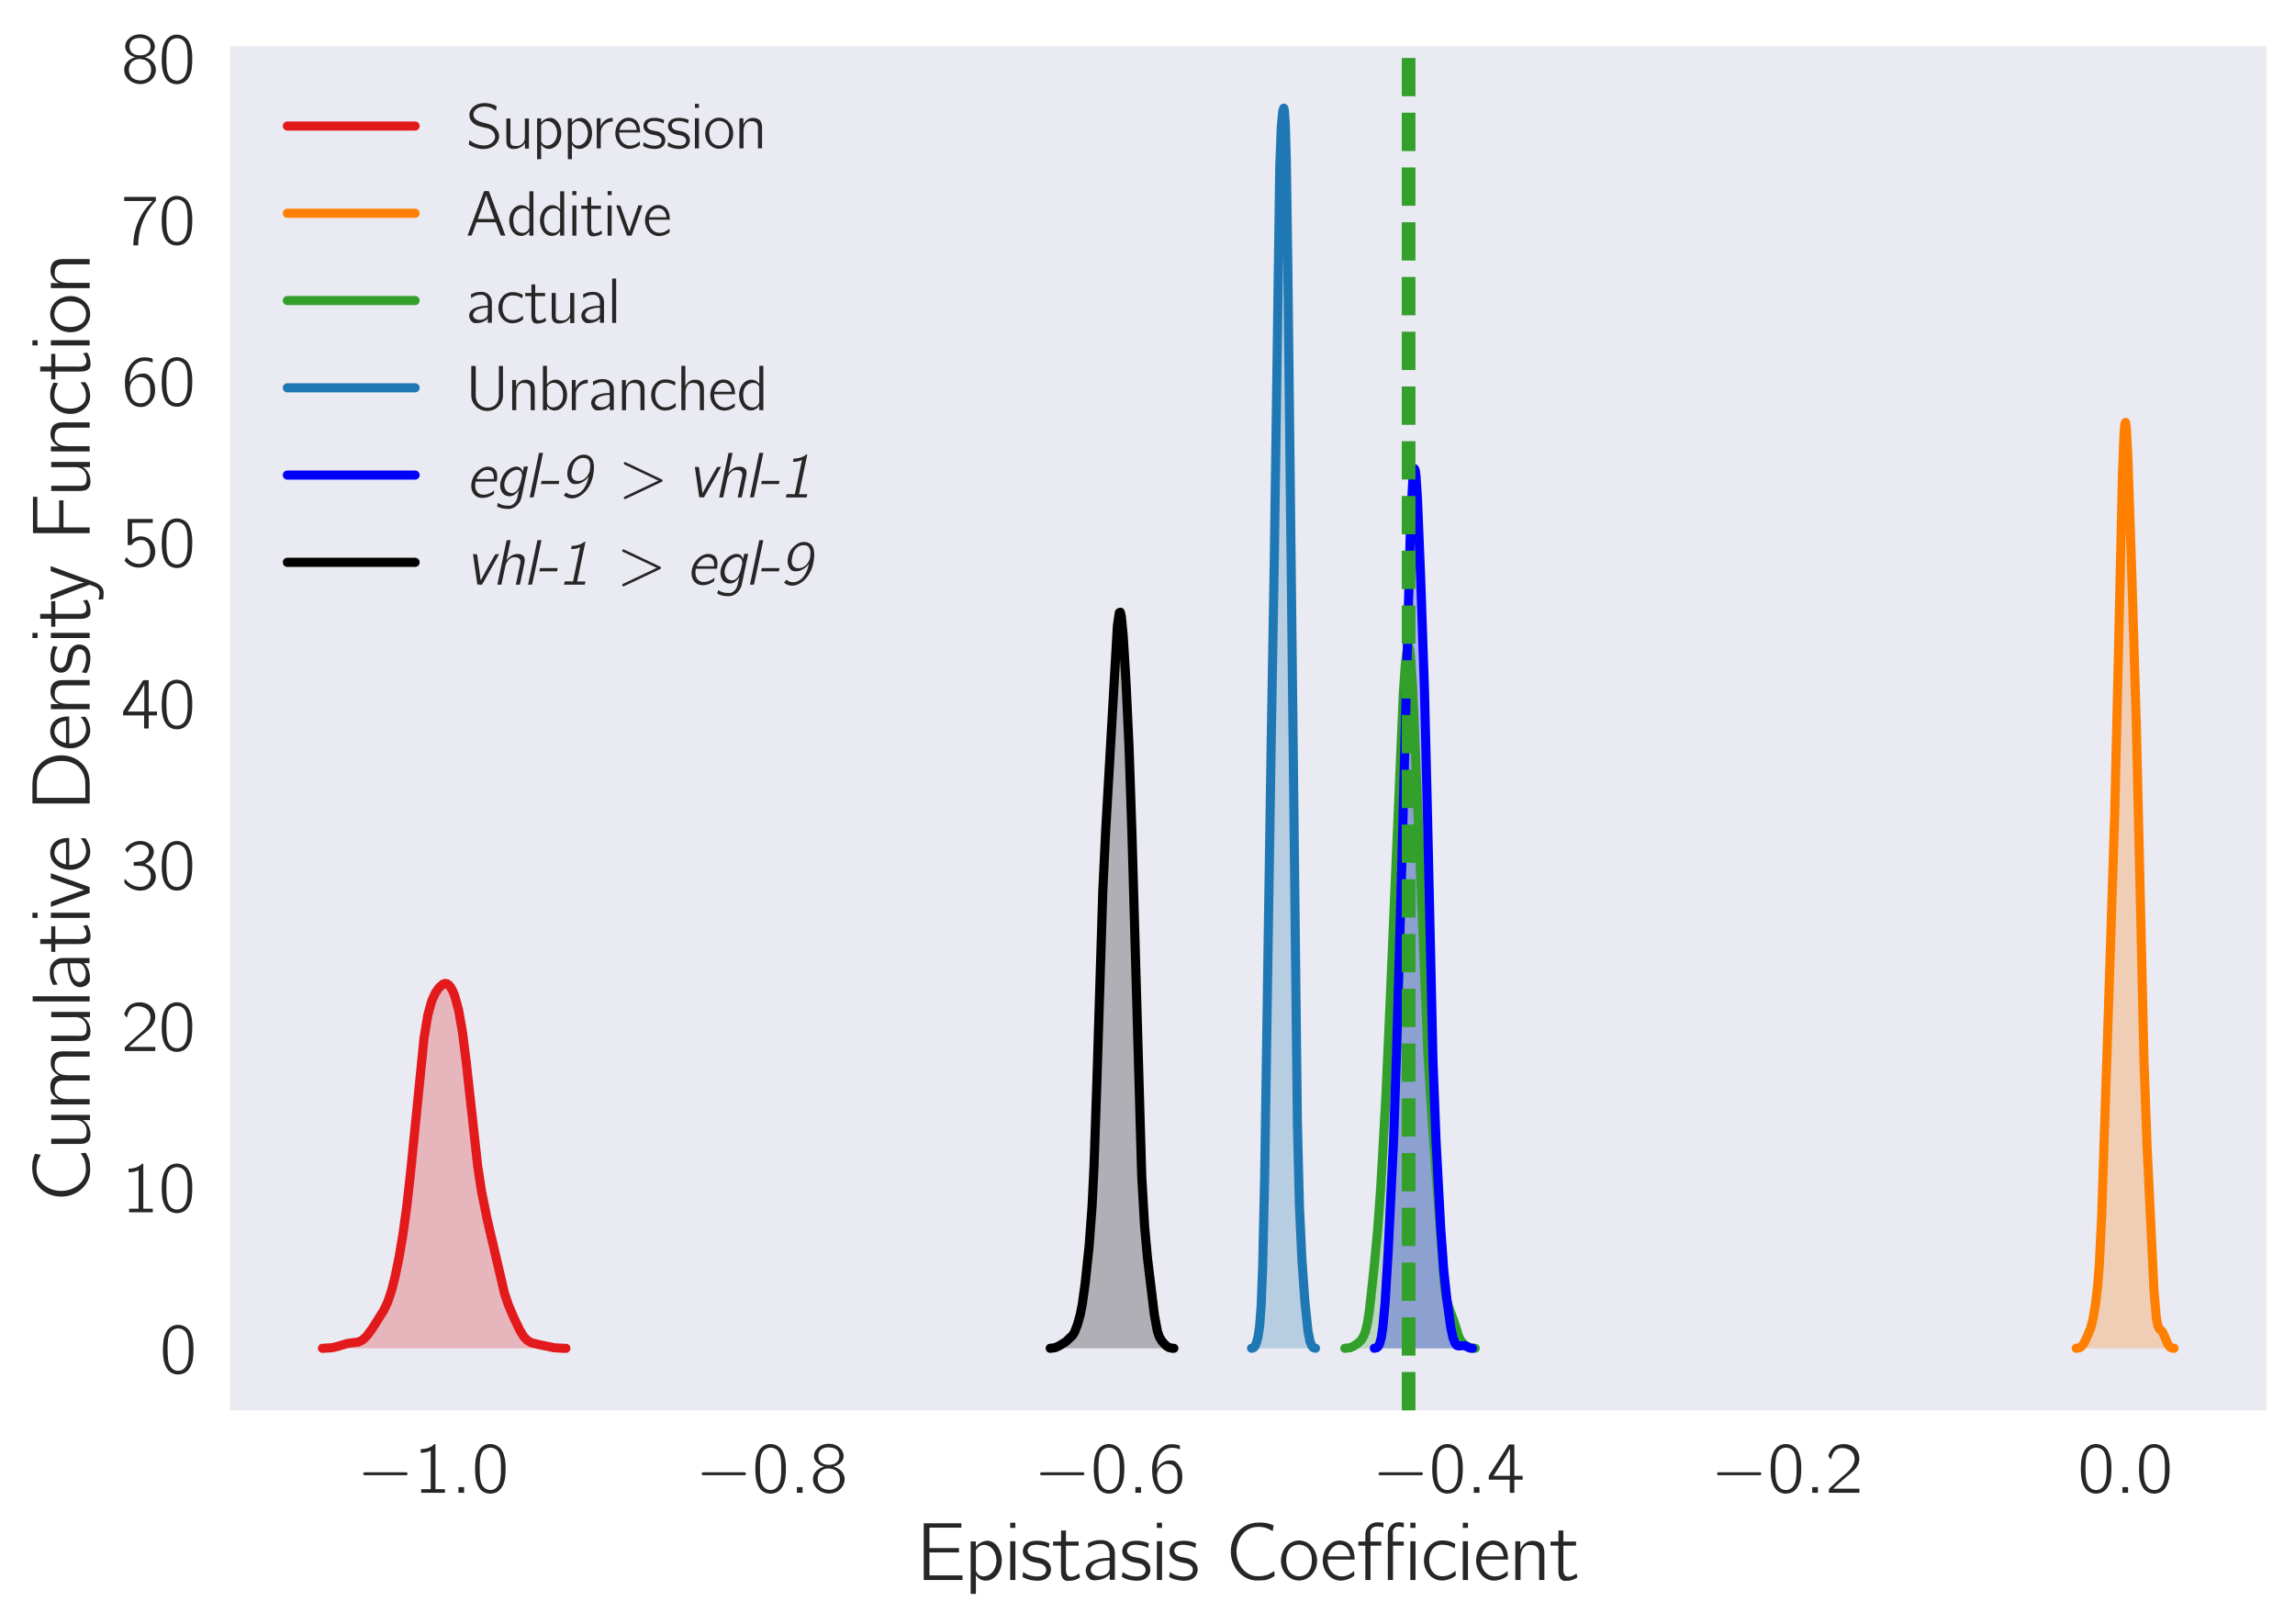 <?xml version="1.0" encoding="utf-8" standalone="no"?>
<!DOCTYPE svg PUBLIC "-//W3C//DTD SVG 1.1//EN"
  "http://www.w3.org/Graphics/SVG/1.1/DTD/svg11.dtd">
<!-- Created with matplotlib (http://matplotlib.org/) -->
<svg height="356pt" version="1.1" viewBox="0 0 503 356" width="503pt" xmlns="http://www.w3.org/2000/svg" xmlns:xlink="http://www.w3.org/1999/xlink">
 <defs>
  <style type="text/css">
*{stroke-linecap:butt;stroke-linejoin:round;}
  </style>
 </defs>
 <g id="figure_1">
  <g id="patch_1">
   <path d="M 0 356.467 
L 503.979 356.467 
L 503.979 0 
L 0 0 
z
" style="fill:#ffffff;"/>
  </g>
  <g id="axes_1">
   <g id="patch_2">
    <path d="M 50.379 309.099 
L 496.779 309.099 
L 496.779 10.119 
L 50.379 10.119 
z
" style="fill:#eaeaf2;"/>
   </g>
   <g id="matplotlib.axis_1">
    <g id="xtick_1">
     <g id="line2d_1"/>
     <g id="text_1">
      <!-- $-1.0$ -->
      <defs>
       <path d="M 9.797 28.078 
C 8 27.484 7.797 24.781 9.797 24.281 
C 10.297 24.078 10.906 24.188 11.5 24.188 
L 64.703 24.188 
C 65.906 24.188 67.797 23.781 68.797 24.781 
C 69.906 25.875 69.297 27.875 67.703 28.188 
C 66.5 28.375 65.094 28.188 63.906 28.188 
L 11.406 28.188 
C 10.906 28.188 10.297 28.281 9.797 28.078 
" id="Computer_Modern_Bright_Math_Symbols-0"/>
       <path d="M 9.703 60.016 
L 9.703 55 
C 15.203 55 19 56 23.406 57.906 
L 23.406 5.016 
L 10.297 5.016 
L 10.297 0 
L 43 0 
L 43 5.016 
L 29.906 5.016 
L 29.906 67 
C 27.5 67 27.906 66.359 26 64.875 
C 21.906 61.719 16.203 60.016 9.703 60.016 
" id="Computer_Modern_Bright-49"/>
       <path d="M 10.703 7.812 
L 10.703 0 
L 18.5 0 
L 18.5 7.812 
z
" id="Computer_Modern_Bright_Math_Slanted-58"/>
       <path d="M 14.797 63.859 
C 11.906 61.859 9.906 59.141 8.406 56.031 
C 4.797 49 4.406 40.766 4.406 31.828 
C 4.406 20.578 6.406 10.25 12 4.312 
C 17.297 -1.203 25.703 -2.609 32.797 0.297 
C 37.203 2.016 40.406 5.719 42.406 9.734 
C 46 16.875 46.406 25.406 46.406 34.234 
C 46.406 37.047 46.297 39.859 46 42.672 
C 45.297 49.406 43 56.828 39.297 60.953 
C 33.203 67.688 22.297 69.188 14.797 63.859 
M 34.906 58.141 
C 39.594 53.125 40 43.484 40 34.344 
L 40 28.922 
C 40 24.297 39.203 18.281 38.203 14.859 
C 36.797 10.141 34.5 6.734 29.906 4.625 
C 24.297 2.609 18.5 4.516 15.297 8.938 
C 11 14.656 10.797 24.797 10.797 33.734 
C 10.797 42.172 10.906 51.516 15 57.031 
C 19.5 63.062 29.203 64.062 34.906 58.141 
" id="Computer_Modern_Bright-48"/>
      </defs>
      <g style="fill:#262626;" transform="translate(78.272 327.168)scale(0.16 -0.16)">
       <use transform="scale(0.996)" xlink:href="#Computer_Modern_Bright_Math_Symbols-0"/>
       <use transform="translate(77.487 0)scale(0.996)" xlink:href="#Computer_Modern_Bright-49"/>
       <use transform="translate(128.131 0)scale(0.996)" xlink:href="#Computer_Modern_Bright_Math_Slanted-58"/>
       <use transform="translate(157.188 0)scale(0.996)" xlink:href="#Computer_Modern_Bright-48"/>
      </g>
     </g>
    </g>
    <g id="xtick_2">
     <g id="line2d_2"/>
     <g id="text_2">
      <!-- $-0.8$ -->
      <defs>
       <path d="M 18.703 36 
L 18.703 35.906 
C 12.5 34.094 7.297 30.688 4.797 24.844 
C 2.203 18.719 4 11.281 8.406 6.453 
C 13.094 1.422 19.5 -1 26.297 -1 
C 36.297 -1 45.906 6.406 47.094 16.734 
C 47.297 18.266 47.203 19.891 47 21.406 
C 45.203 29.219 39.5 33.875 32.094 35.906 
C 32.906 36.203 33.797 36.406 34.594 36.703 
C 38.797 38.422 42.297 40.922 44.5 44.938 
C 47.797 51.375 44.594 58.906 39.203 63.016 
C 33.797 67.141 26.5 68.234 19.906 66.828 
C 12 65.125 4.5 58.406 5 49.766 
C 5.203 46.75 6.5 44.234 8 42.438 
C 10.297 39.625 14.797 36.609 18.703 36 
M 23.797 62.5 
C 28.203 62.5 33.703 62 36.906 58.578 
C 40.703 54.469 40.906 47.031 37.094 42.812 
C 34.703 40.203 31.203 38.891 27.703 38.594 
C 22.797 38.188 17.203 39 13.703 42.812 
C 9.797 47.125 10.094 54.969 14.297 58.984 
C 16.906 61.391 20.406 62.188 23.797 62.5 
M 23.703 33.5 
C 28.406 33.5 33.5 32.391 36.906 28.938 
C 38.203 27.531 39.203 25.812 39.797 24.016 
C 41.5 18.75 40.703 12.094 36.797 8.047 
C 34.094 5.328 30.406 4.312 26.703 4.016 
C 22.203 4.016 17 5.109 13.797 8.562 
C 9.406 13.391 8.5 23.406 13.703 29.062 
C 16.297 31.781 20 33.203 23.703 33.5 
" id="Computer_Modern_Bright-56"/>
      </defs>
      <g style="fill:#262626;" transform="translate(152.451 327.168)scale(0.16 -0.16)">
       <use transform="scale(0.996)" xlink:href="#Computer_Modern_Bright_Math_Symbols-0"/>
       <use transform="translate(77.487 0)scale(0.996)" xlink:href="#Computer_Modern_Bright-48"/>
       <use transform="translate(128.131 0)scale(0.996)" xlink:href="#Computer_Modern_Bright_Math_Slanted-58"/>
       <use transform="translate(157.188 0)scale(0.996)" xlink:href="#Computer_Modern_Bright-56"/>
      </g>
     </g>
    </g>
    <g id="xtick_3">
     <g id="line2d_3"/>
     <g id="text_3">
      <!-- $-0.6$ -->
      <defs>
       <path d="M 11.297 32.625 
L 11.203 32.625 
C 11.203 41.766 12.797 52.422 20.594 58.25 
C 24.906 61.375 30.703 62.969 38.203 61.172 
C 39.797 60.766 41.297 60.156 42.797 59.766 
L 42.797 63.281 
C 42.797 63.672 42.906 64.375 42.594 64.781 
C 41.906 65.688 36.297 66.594 36.094 66.594 
C 27.406 67.594 21.703 65.688 16.406 61.172 
C 10 55.641 6.297 47.516 5.094 39.281 
C 4 32.656 4.906 22 6.203 16.781 
C 8.297 9.047 12.297 2.219 19.703 -0.391 
C 24.094 -2 29.5 -2 33.703 0.016 
C 37.094 1.641 39.906 4.469 42.094 7.5 
C 45.594 12.344 46.5 18.219 46.094 24.172 
C 45.906 27.109 45.5 30.047 44.297 32.766 
C 42.406 37.125 39.203 41.672 35.094 43.688 
C 33.203 44.5 31.203 44.5 29.203 44.5 
C 23.906 44.5 18.906 42.188 15.203 38.359 
C 13.594 36.75 12 34.719 11.297 32.625 
M 24.406 39.516 
C 28.203 39.812 32.203 39.219 35.094 36.5 
C 38.906 32.891 39.594 27.766 39.594 22.812 
C 39.594 19.469 39.703 16.016 38.703 12.859 
C 38.094 11.234 37.297 9.828 36.406 8.5 
C 34.203 5.562 31.406 4.125 26.797 3.516 
C 22.297 3.516 17.797 5.312 15.203 9.125 
C 13.594 11.328 12.797 14.047 12.297 16.641 
C 11.703 19.344 11.297 22.141 11.5 24.859 
C 12 31.984 17 38.516 24.406 39.516 
" id="Computer_Modern_Bright-54"/>
      </defs>
      <g style="fill:#262626;" transform="translate(226.63 327.168)scale(0.16 -0.16)">
       <use transform="scale(0.996)" xlink:href="#Computer_Modern_Bright_Math_Symbols-0"/>
       <use transform="translate(77.487 0)scale(0.996)" xlink:href="#Computer_Modern_Bright-48"/>
       <use transform="translate(128.131 0)scale(0.996)" xlink:href="#Computer_Modern_Bright_Math_Slanted-58"/>
       <use transform="translate(157.188 0)scale(0.996)" xlink:href="#Computer_Modern_Bright-54"/>
      </g>
     </g>
    </g>
    <g id="xtick_4">
     <g id="line2d_4"/>
     <g id="text_4">
      <!-- $-0.4$ -->
      <defs>
       <path d="M 2.094 18 
L 31 18 
L 31 0 
L 37.297 0 
L 37.297 18 
L 48.703 18 
L 48.703 23.328 
L 37.297 23.328 
L 37.297 66.469 
L 31.906 66.469 
C 30.094 66.469 29.594 66.578 28.797 65.062 
C 24.797 58.516 3.703 25.766 3 24.859 
C 2.203 23.438 2.094 23.547 2.094 21.438 
z
M 31.297 60.875 
L 31.297 23.328 
L 8.594 23.328 
C 9.297 24.734 10.297 26.031 11.203 27.438 
C 16.203 35.172 28.094 53.547 30.594 59.281 
C 30.906 59.781 31 60.375 31.297 60.875 
" id="Computer_Modern_Bright-52"/>
      </defs>
      <g style="fill:#262626;" transform="translate(300.809 327.168)scale(0.16 -0.16)">
       <use transform="scale(0.996)" xlink:href="#Computer_Modern_Bright_Math_Symbols-0"/>
       <use transform="translate(77.487 0)scale(0.996)" xlink:href="#Computer_Modern_Bright-48"/>
       <use transform="translate(128.131 0)scale(0.996)" xlink:href="#Computer_Modern_Bright_Math_Slanted-58"/>
       <use transform="translate(157.188 0)scale(0.996)" xlink:href="#Computer_Modern_Bright-52"/>
      </g>
     </g>
    </g>
    <g id="xtick_5">
     <g id="line2d_5"/>
     <g id="text_5">
      <!-- $-0.2$ -->
      <defs>
       <path d="M 7.297 45.969 
C 8.703 51.594 11.094 57.984 16.797 60.5 
C 19.203 61.5 21.797 61.703 24.406 61.5 
C 29.297 61.094 34.094 59.094 37.094 55.094 
C 39.297 52.078 40.094 48.375 39.703 44.781 
C 38.5 34.344 28.297 26.844 21.703 21.234 
C 17.906 18.031 7.094 7.812 7.094 7.812 
L 5.406 6.203 
C 4.5 5.312 4.406 5.312 4.406 3.5 
L 4.406 0 
L 46.406 0 
L 46.406 5.625 
L 10.203 5.625 
C 13.406 8.734 26.703 20.516 28.5 21.922 
C 34.297 26.656 40.797 31.375 44.297 38.219 
C 48.203 46.062 46.5 55.938 39.906 61.766 
C 35.906 65.297 30.406 67 25.094 67 
C 20.203 67 15.203 66 11.297 62.906 
C 8.297 60.391 5.797 56.688 4.406 52.875 
C 4.094 52.281 3.594 51.281 3.703 50.578 
C 3.797 49.984 4.406 49.484 4.703 49.078 
C 5.5 48.078 6.297 46.875 7.297 45.969 
" id="Computer_Modern_Bright-50"/>
      </defs>
      <g style="fill:#262626;" transform="translate(374.988 327.168)scale(0.16 -0.16)">
       <use transform="scale(0.996)" xlink:href="#Computer_Modern_Bright_Math_Symbols-0"/>
       <use transform="translate(77.487 0)scale(0.996)" xlink:href="#Computer_Modern_Bright-48"/>
       <use transform="translate(128.131 0)scale(0.996)" xlink:href="#Computer_Modern_Bright_Math_Slanted-58"/>
       <use transform="translate(157.188 0)scale(0.996)" xlink:href="#Computer_Modern_Bright-50"/>
      </g>
     </g>
    </g>
    <g id="xtick_6">
     <g id="line2d_6"/>
     <g id="text_6">
      <!-- $0.0$ -->
      <g style="fill:#262626;" transform="translate(455.366 327.168)scale(0.16 -0.16)">
       <use transform="scale(0.996)" xlink:href="#Computer_Modern_Bright-48"/>
       <use transform="translate(50.643 0)scale(0.996)" xlink:href="#Computer_Modern_Bright_Math_Slanted-58"/>
       <use transform="translate(79.701 0)scale(0.996)" xlink:href="#Computer_Modern_Bright-48"/>
      </g>
     </g>
    </g>
    <g id="text_7">
     <!-- Epistasis Coefficient -->
     <defs>
      <path d="M 8 69.328 
L 8 0 
L 55.406 0 
L 55.406 5.625 
L 15 5.625 
L 15 33.672 
L 51.094 33.672 
L 51.094 39 
L 15 39 
L 15 64 
L 54 64 
L 54 69.328 
z
" id="Computer_Modern_Bright-69"/>
      <path d="M 12.703 40.531 
L 12.703 47.156 
L 6.406 47.156 
L 6.406 -17 
L 12.797 -17 
L 12.797 6.094 
C 14.203 4.078 15.797 2.281 17.906 1.078 
C 25 -3.25 34 0.172 38.906 6.594 
C 45.406 14.969 46.094 27.5 41.594 36.984 
C 39 42.438 34.094 47.5 27.797 48 
C 22.297 48 18.094 45.812 15.094 43.125 
C 14.203 42.328 13.5 41.438 12.703 40.531 
M 21.906 42.875 
C 26 43.172 30 41.266 32.797 38.266 
C 34.5 36.344 35.797 34.141 36.594 31.734 
C 40.094 22.297 36.906 9.234 26.797 5.328 
C 21 3.109 15.297 5.125 13.094 10.547 
C 12.594 11.547 12.797 12.859 12.797 13.953 
L 12.797 34.641 
C 12.797 36.953 13 37.156 14.5 38.859 
C 16.297 41.062 19 42.578 21.906 42.875 
" id="Computer_Modern_Bright-112"/>
      <path d="M 6.406 70 
L 6.406 63.672 
L 12.703 63.672 
L 12.703 70 
z
M 6.406 47.391 
L 6.406 0 
L 12.703 0 
L 12.703 47.391 
z
" id="Computer_Modern_Bright-105"/>
      <path d="M 3.094 9.641 
C 2.906 8.234 2.594 6.938 2.406 5.531 
C 2.203 4.422 1.906 3.922 2.906 3.422 
C 7 1.016 11.906 -0.297 17.703 -0.797 
C 24.203 -1.406 32.406 0.109 35.594 6.531 
C 36.5 8.344 37 10.344 37.094 12.359 
C 37.5 19.578 31.797 24.203 26.906 25.906 
C 21.406 28.016 13.906 27.312 10.094 31.531 
C 8.094 33.844 8 37.266 9.906 39.672 
C 13.906 45.297 26.797 42.875 31.906 40.375 
C 32.703 39.969 33.406 39.469 34.297 39.266 
L 35.203 44.688 
C 30.5 46.797 26.406 48 19.906 48 
C 14.297 48 9.203 46.703 6 43.484 
C 2.797 40.172 1.703 34.641 3.594 30.438 
C 5.406 26.406 9.203 23.797 13.297 22.5 
C 19.203 20.391 25.906 21.391 29.797 16.578 
C 32 13.766 31.594 9.547 29.094 7.031 
C 24.297 2.609 14.094 4.219 8.5 6.625 
C 6.594 7.438 4.906 8.641 3.094 9.641 
" id="Computer_Modern_Bright-115"/>
      <path d="M 10.797 60.5 
L 10.797 47.016 
L 1.094 47.016 
L 1.094 42 
L 10.703 42 
L 10.703 15.016 
C 10.703 10.578 10.406 5.234 13.297 1.516 
C 15 -0.703 17.297 -1.297 20.797 -1 
C 23.703 -1 26.594 -0.391 29.297 0.656 
C 30.203 1.062 33.5 2.516 33.906 3.234 
C 34.094 3.641 32.797 8.094 32.797 8.094 
L 30.406 6.266 
C 27.297 4.344 21.094 2.328 18.5 5.969 
C 16.203 9.094 16.797 13.75 16.797 17.375 
L 16.797 42 
L 32.297 42 
L 32.297 47.016 
L 16.797 47.016 
L 16.797 60.5 
z
" id="Computer_Modern_Bright-116"/>
      <path d="M 7.906 39.016 
C 9.594 39.859 11 41.094 12.703 41.922 
C 15.406 43.156 18.203 44 21.203 44 
C 22.594 44.094 24.203 44.297 25.594 44 
C 28.094 43.594 30.297 42.078 31.797 39.953 
C 33.297 37.516 33.906 35.391 33.906 31.469 
L 33.906 27.016 
C 29.094 27.016 24.297 26.609 19.703 25.391 
C 13.906 24.078 7.594 21.125 5.5 15.844 
C 3.406 10.781 5.594 4.078 10.094 1.031 
C 12.297 -0.5 14.906 -0.5 17.5 -0.297 
C 21.703 0 25.906 1.016 29.5 3.25 
C 31.203 4.25 32.906 5.578 33.906 7.297 
L 34 7.297 
L 34 0.203 
L 40.297 0.203 
L 40.297 26.891 
C 40.297 29.812 40.594 32.953 40 35.891 
C 39.406 39.922 36.906 43.266 34 45.594 
C 30.594 48.219 26.703 49.109 21.5 48.719 
C 16.703 48.719 13 47.5 9.406 45.766 
C 8.906 45.562 7.906 45.234 7.594 44.641 
C 7.297 44.219 7.5 43.516 7.5 43 
C 7.703 41.672 7.797 40.344 7.906 39.016 
M 33.906 24 
L 33.906 16.375 
C 33.906 14.062 34 11.953 32.703 9.953 
C 31.594 8.344 30.094 7.234 28.5 6.438 
C 22.797 3.516 14.094 4.422 11.594 9.25 
C 9.594 12.75 11.703 16.875 14.594 19.188 
C 18.906 22.5 27.297 24 33.906 24 
" id="Computer_Modern_Bright-97"/>
      <path d="M 60.5 10.875 
C 58.5 9.859 56.703 8.453 54.703 7.453 
C 50 5.047 44 4.141 37.5 4.734 
C 31.703 5.547 26.906 8.359 23.406 11.875 
C 12.203 23.156 11.406 42.969 21.297 55.344 
C 25.5 60.875 31.906 65 41.297 65 
C 45.094 65 49 64.297 52.5 62.891 
C 54.594 61.969 56.594 60.766 58.594 59.766 
L 59.797 66.812 
C 57.594 67.672 55.297 68.562 53 69.094 
C 47.406 70.625 38.906 70.625 33.094 69.219 
C 22.906 66.922 15.5 59.828 11.297 51.625 
C 5.5 40.016 6.203 25.516 13.203 14.594 
C 15 11.703 17.297 9.109 19.906 6.891 
C 25.906 1.688 33.297 -1.312 43.594 -0.5 
C 49.797 -0.5 53.406 0.516 58.203 3.203 
C 58.703 3.5 60.594 4.516 60.906 4.938 
C 61.094 5.438 60.594 9.531 60.5 10.875 
" id="Computer_Modern_Bright-67"/>
      <path d="M 10.703 42.078 
C 1.797 33.234 0.797 17.875 8.5 7.938 
C 9.594 6.422 10.906 5.125 12.406 4.016 
C 16.094 1 21.5 -1.203 27.797 -0.5 
C 37.797 0.703 44.703 8.844 46.797 17.375 
C 49.594 29.328 43.703 42.672 32.703 46.891 
C 24.094 50.406 15.5 46.891 10.703 42.078 
M 35.703 39.359 
C 40.5 35.031 41.406 28.109 41 21.984 
C 40.703 17.266 39.406 12.344 36.094 8.828 
C 30.703 3 20.703 3 14.906 8.625 
C 11.906 11.844 10.094 16.453 9.797 21.984 
C 9.297 30.109 11.297 38.75 19.297 41.969 
C 25.203 44.578 32 42.672 35.703 39.359 
" id="Computer_Modern_Bright-111"/>
      <path d="M 41.797 10.938 
C 39.5 9.234 38.797 8.328 35.906 6.812 
C 29.797 3.5 22.594 3.5 17.406 7.172 
C 12.406 10.766 9.5 16.641 9.5 25 
L 42.5 25 
C 42.5 32.422 40.797 38.859 36.594 43.375 
C 32 47.891 24.797 49.297 18.703 47.391 
C 16.406 46.688 14.297 45.484 12.406 43.969 
C 6.094 38.859 3.406 30.719 3.5 22.781 
C 3.703 12.344 10.797 1.906 21.297 -0.312 
C 26.797 -1.422 32.594 -0.203 37.5 2.297 
C 38.406 2.797 41.703 4.609 42.094 5.516 
C 42.406 6.016 41.797 10.938 41.797 10.938 
M 37.203 28.906 
L 10 28.906 
C 11.203 36.234 17.203 43.969 25.297 43.062 
C 31.906 42.469 35.406 37.75 36.703 31.828 
C 36.906 30.812 37 29.922 37.203 28.906 
" id="Computer_Modern_Bright-101"/>
      <path d="M 10.594 47.016 
L 2 47.016 
L 2 42 
L 10.594 42 
L 10.594 0 
L 16.906 0 
L 16.906 42 
L 30.094 42 
L 30.094 47.016 
L 16.797 47.016 
L 16.797 56.234 
C 16.797 57.891 16.594 59.656 17.297 61.219 
C 19.5 65.875 25.406 65.875 29.594 65.078 
C 30.594 64.875 31.703 64.469 32.703 64.266 
L 32.703 69.906 
C 27.703 70.609 22.297 71.219 17.703 68.469 
C 15.797 67.438 14.203 65.688 13 63.922 
C 11.094 60.938 10.594 58.781 10.594 53.719 
z
M 38.094 0 
L 44.406 0 
L 44.406 42 
L 57.594 42 
L 57.594 47.016 
L 44.297 47.016 
L 44.297 55.234 
C 44.297 56.891 44.094 58.656 44.406 60.328 
C 44.906 62.297 46.094 63.656 47.703 64.672 
C 50.797 66.172 54.406 65.078 57.594 64.172 
L 57.594 70 
C 55.094 70.188 52.703 70.688 50.203 70.5 
C 43.406 70 38.594 64.047 38.094 57.312 
C 38 55.891 38.094 54.375 38.094 52.969 
z
M 65.594 70 
L 65.594 63.672 
L 71.906 63.672 
L 71.906 70 
z
M 65.594 47.391 
L 65.594 0 
L 71.906 0 
L 71.906 47.391 
z
" id="Computer_Modern_Bright-14"/>
      <path d="M 42.406 11.25 
C 40.5 9.844 38.797 8.328 36.703 7.125 
C 32 4.625 24.797 3.422 19.406 5.922 
C 11.594 9.938 9.5 19.688 10.594 27.719 
C 10.797 29.328 11.094 30.922 11.594 32.438 
C 13.797 38.969 19.297 44.078 28.297 43.078 
C 33.094 42.672 35.5 41.875 39.297 39.766 
C 40 39.359 40.594 38.859 41.406 38.656 
C 41.5 39.859 41.797 41.172 42 42.375 
C 42.297 43.984 42.297 44.188 40.797 44.891 
C 39.703 45.391 38.594 45.984 37.406 46.391 
C 32.797 48.406 25.203 49 20 47.5 
C 12.906 45.484 7.594 39.359 5.297 32.531 
C 4.203 29.422 3.906 26.109 3.906 22.797 
C 4 12.25 11.203 1.906 21.703 -0.203 
C 27.5 -1.406 34.203 0.297 38.203 2.406 
C 39.203 2.906 42.203 4.719 42.703 5.625 
C 43 6.125 42.406 11.25 42.406 11.25 
" id="Computer_Modern_Bright-99"/>
      <path d="M 12.594 37.281 
L 12.5 37.281 
L 12.5 47.391 
L 6.406 47.391 
L 6.406 0 
L 12.797 0 
L 12.797 21.938 
C 12.797 26.844 12.5 31.875 14.703 36.469 
C 15.797 38.781 17.5 40.781 19.797 41.984 
C 21.703 42.891 23.703 42.891 25.797 42.688 
C 28.797 42.688 31.703 41.891 33.594 39.375 
C 35.406 37.062 35.5 34.062 35.5 31.25 
L 35.5 0 
L 41.906 0 
L 41.906 26.859 
C 41.906 31.875 42.406 37.375 40 41.891 
C 38.094 45.5 34.406 47.203 30.5 47.703 
C 28.5 48 26.406 48 24.406 47.609 
C 19.203 46.5 14.406 42.297 12.594 37.281 
" id="Computer_Modern_Bright-110"/>
     </defs>
     <g style="fill:#262626;" transform="translate(201.023 346.278)scale(0.18 -0.18)">
      <use transform="scale(0.996)" xlink:href="#Computer_Modern_Bright-69"/>
      <use transform="translate(58.738 0)scale(0.996)" xlink:href="#Computer_Modern_Bright-112"/>
      <use transform="translate(106.89 0)scale(0.996)" xlink:href="#Computer_Modern_Bright-105"/>
      <use transform="translate(125.985 0)scale(0.996)" xlink:href="#Computer_Modern_Bright-115"/>
      <use transform="translate(164.424 0)scale(0.996)" xlink:href="#Computer_Modern_Bright-116"/>
      <use transform="translate(200.539 0)scale(0.996)" xlink:href="#Computer_Modern_Bright-97"/>
      <use transform="translate(247.031 0)scale(0.996)" xlink:href="#Computer_Modern_Bright-115"/>
      <use transform="translate(285.47 0)scale(0.996)" xlink:href="#Computer_Modern_Bright-105"/>
      <use transform="translate(304.565 0)scale(0.996)" xlink:href="#Computer_Modern_Bright-115"/>
      <use transform="translate(374.469 0)scale(0.996)" xlink:href="#Computer_Modern_Bright-67"/>
      <use transform="translate(439.641 0)scale(0.996)" xlink:href="#Computer_Modern_Bright-111"/>
      <use transform="translate(490.284 0)scale(0.996)" xlink:href="#Computer_Modern_Bright-101"/>
      <use transform="translate(535.116 0)scale(0.996)" xlink:href="#Computer_Modern_Bright-14"/>
      <use transform="translate(613.156 0)scale(0.996)" xlink:href="#Computer_Modern_Bright-99"/>
      <use transform="translate(657.988 0)scale(0.996)" xlink:href="#Computer_Modern_Bright-105"/>
      <use transform="translate(677.083 0)scale(0.996)" xlink:href="#Computer_Modern_Bright-101"/>
      <use transform="translate(721.915 0)scale(0.996)" xlink:href="#Computer_Modern_Bright-110"/>
      <use transform="translate(770.067 0)scale(0.996)" xlink:href="#Computer_Modern_Bright-116"/>
     </g>
    </g>
   </g>
   <g id="matplotlib.axis_2">
    <g id="ytick_1">
     <g id="line2d_7"/>
     <g id="text_8">
      <!-- $0$ -->
      <g style="fill:#262626;" transform="translate(35.011 301.043)scale(0.16 -0.16)">
       <use transform="scale(0.996)" xlink:href="#Computer_Modern_Bright-48"/>
      </g>
     </g>
    </g>
    <g id="ytick_2">
     <g id="line2d_8"/>
     <g id="text_9">
      <!-- $10$ -->
      <g style="fill:#262626;" transform="translate(26.642 265.697)scale(0.16 -0.16)">
       <use transform="scale(0.996)" xlink:href="#Computer_Modern_Bright-49"/>
       <use transform="translate(50.643 0)scale(0.996)" xlink:href="#Computer_Modern_Bright-48"/>
      </g>
     </g>
    </g>
    <g id="ytick_3">
     <g id="line2d_9"/>
     <g id="text_10">
      <!-- $20$ -->
      <g style="fill:#262626;" transform="translate(26.642 230.35)scale(0.16 -0.16)">
       <use transform="scale(0.996)" xlink:href="#Computer_Modern_Bright-50"/>
       <use transform="translate(50.643 0)scale(0.996)" xlink:href="#Computer_Modern_Bright-48"/>
      </g>
     </g>
    </g>
    <g id="ytick_4">
     <g id="line2d_10"/>
     <g id="text_11">
      <!-- $30$ -->
      <defs>
       <path d="M 8.094 50.719 
C 8.906 51.922 9.5 53.234 10.406 54.438 
C 12.5 57.25 15.406 59.453 18.703 60.766 
C 23.906 62.875 31.5 62.875 35.594 58.219 
C 39.203 54.078 37.703 47.609 34.406 43.781 
C 31.406 40.25 27.5 38.531 21.703 38.531 
C 20 38.531 18.406 38.031 16.703 38.031 
L 16.703 33 
L 23.594 33 
C 29.406 33 33.203 32.109 36.406 28.688 
C 41.906 22.859 41.406 12.516 35.297 7.203 
C 32.203 4.594 27.906 3.781 23.906 4.078 
C 16.094 4.688 9.203 8.812 4.594 15.234 
C 4.094 14.234 4.094 12.828 3.906 11.719 
C 3.594 10.109 3.594 10.109 4.594 8.812 
C 7.5 4.891 13.203 1.281 17.703 -0.031 
C 25.703 -2.438 35 -1.344 41.203 4.781 
C 42.406 6 43.5 7.297 44.406 8.703 
C 48.094 14.531 48.203 22.156 44.094 27.781 
C 42.406 30.094 40.203 31.906 37.703 33.312 
C 36 34.312 34 35.312 32 35.516 
C 37.797 38.234 43.203 42.828 44.203 50.359 
C 45.094 57.375 41 61.688 36.797 64.188 
C 30.297 68 21.797 68 15.094 64.672 
C 12 63.172 9.203 60.969 7.094 58.25 
C 6.703 57.75 5.203 56.047 5.203 55.234 
C 5.203 54.734 5.594 54.234 5.906 53.828 
z
" id="Computer_Modern_Bright-51"/>
      </defs>
      <g style="fill:#262626;" transform="translate(26.642 195.003)scale(0.16 -0.16)">
       <use transform="scale(0.996)" xlink:href="#Computer_Modern_Bright-51"/>
       <use transform="translate(50.643 0)scale(0.996)" xlink:href="#Computer_Modern_Bright-48"/>
      </g>
     </g>
    </g>
    <g id="ytick_5">
     <g id="line2d_11"/>
     <g id="text_12">
      <!-- $40$ -->
      <g style="fill:#262626;" transform="translate(26.642 159.657)scale(0.16 -0.16)">
       <use transform="scale(0.996)" xlink:href="#Computer_Modern_Bright-52"/>
       <use transform="translate(50.643 0)scale(0.996)" xlink:href="#Computer_Modern_Bright-48"/>
      </g>
     </g>
    </g>
    <g id="ytick_6">
     <g id="line2d_12"/>
     <g id="text_13">
      <!-- $50$ -->
      <defs>
       <path d="M 8.406 66.328 
L 8.406 30.453 
L 12.203 30.453 
C 12.703 30.453 13.406 30.359 13.797 30.562 
C 14.297 30.859 14.594 31.562 14.906 31.969 
C 15.594 32.859 16.406 33.562 17.203 34.266 
C 20.797 37.281 27.703 38.484 32.297 36.172 
C 38.594 33.172 39.797 25.219 39.297 19 
C 39 15.062 37.797 11.453 35.5 9.141 
C 30.203 3.5 21.297 3.5 14.797 6.797 
C 11.594 8.406 8.906 10.922 6.906 13.922 
L 6.797 13.922 
C 6.5 13.422 4.203 9.906 4.203 9.297 
C 4.203 8.891 4.5 8.594 4.703 8.297 
C 7.703 4.781 11.594 2.062 16.094 0.562 
C 25 -2.25 35 -0.047 41.297 7.188 
C 48.797 15.922 47.797 30.156 39.094 37.766 
C 36.5 40.188 32.906 41.891 28.594 42.281 
C 22.797 43.094 17.594 40.281 14.5 37.672 
L 14.5 61 
L 42.906 61 
L 42.906 66.328 
z
" id="Computer_Modern_Bright-53"/>
      </defs>
      <g style="fill:#262626;" transform="translate(26.642 124.31)scale(0.16 -0.16)">
       <use transform="scale(0.996)" xlink:href="#Computer_Modern_Bright-53"/>
       <use transform="translate(50.643 0)scale(0.996)" xlink:href="#Computer_Modern_Bright-48"/>
      </g>
     </g>
    </g>
    <g id="ytick_7">
     <g id="line2d_13"/>
     <g id="text_14">
      <!-- $60$ -->
      <g style="fill:#262626;" transform="translate(26.642 88.963)scale(0.16 -0.16)">
       <use transform="scale(0.996)" xlink:href="#Computer_Modern_Bright-54"/>
       <use transform="translate(50.643 0)scale(0.996)" xlink:href="#Computer_Modern_Bright-48"/>
      </g>
     </g>
    </g>
    <g id="ytick_8">
     <g id="line2d_14"/>
     <g id="text_15">
      <!-- $70$ -->
      <defs>
       <path d="M 3.594 65.625 
L 3.594 60 
L 42.797 60 
L 39.094 56.375 
C 35.797 52.859 32.797 49.125 30.094 45.109 
C 21.094 31.516 16.203 15.312 16.203 -1 
L 22.906 -1 
C 22.906 13.703 26.594 28.391 33.594 41.375 
C 37 47.922 40.594 52.641 45.297 58.172 
C 45.906 58.781 46.797 59.484 47.094 60.281 
C 47.297 60.781 47.203 61.484 47.203 62.109 
L 47.203 65.625 
z
" id="Computer_Modern_Bright-55"/>
      </defs>
      <g style="fill:#262626;" transform="translate(26.642 53.616)scale(0.16 -0.16)">
       <use transform="scale(0.996)" xlink:href="#Computer_Modern_Bright-55"/>
       <use transform="translate(50.643 0)scale(0.996)" xlink:href="#Computer_Modern_Bright-48"/>
      </g>
     </g>
    </g>
    <g id="ytick_9">
     <g id="line2d_15"/>
     <g id="text_16">
      <!-- $80$ -->
      <g style="fill:#262626;" transform="translate(26.642 18.27)scale(0.16 -0.16)">
       <use transform="scale(0.996)" xlink:href="#Computer_Modern_Bright-56"/>
       <use transform="translate(50.643 0)scale(0.996)" xlink:href="#Computer_Modern_Bright-48"/>
      </g>
     </g>
    </g>
    <g id="text_17">
     <!-- Cumulative Density Function -->
     <defs>
      <path d="M 6.406 47 
L 6.406 12.969 
C 6.406 10.047 6.5 7.141 7.703 4.422 
C 9.594 0.516 13.594 -1 17.703 -1 
C 23.203 -1 28.703 0.812 32.703 4.734 
C 33.797 5.828 34.797 6.938 35.5 8.344 
L 35.594 8.344 
L 35.594 -0.391 
L 41.906 -0.391 
L 41.906 47 
L 35.5 47 
L 35.5 22.906 
C 35.5 18.688 36.094 14.062 33.906 10.25 
C 32.297 7.438 29.5 5.234 26.406 4.234 
C 24.297 3.625 22.094 3.625 19.906 3.828 
C 17.797 4.031 15.5 4.234 14.094 6.031 
C 12.094 8.453 12.797 14.172 12.797 17.688 
L 12.797 47 
z
" id="Computer_Modern_Bright-117"/>
      <path d="M 12.594 37.359 
L 12.5 37.359 
L 12.5 47.391 
L 6.406 47.391 
L 6.406 0 
L 12.797 0 
L 12.797 22.047 
C 12.797 26.953 12.5 31.875 14.703 36.375 
C 16.594 40.281 19.906 43.391 25.797 42.781 
C 28.797 42.781 31.797 41.984 33.703 39.453 
C 35.5 37.141 35.594 34.141 35.594 31.312 
L 35.594 0 
L 42 0 
L 42 22.047 
C 42 26.953 41.703 31.875 43.906 36.375 
C 45.797 40.281 49.094 43.391 55 42.781 
C 58 42.781 61 41.984 62.906 39.453 
C 64.703 37.141 64.797 34.141 64.797 31.312 
L 64.797 0 
L 71.203 0 
L 71.203 26.562 
C 71.203 31.375 71.797 36.781 69.703 41.188 
C 67.594 45.297 64.203 47.5 58.703 47.5 
C 55.5 47.797 52.297 47.312 49.406 45.844 
C 45.906 43.922 43.297 40.75 41.703 37.266 
C 41 40.578 40.203 42.828 38 45 
C 35.703 47.062 32.594 48 29.594 48 
C 22.297 48.594 17.703 45.562 14.594 41 
C 13.797 39.875 13 38.672 12.594 37.359 
" id="Computer_Modern_Bright-109"/>
      <path d="M 6.406 69.688 
L 6.406 0 
L 12.703 0 
L 12.703 69.688 
z
" id="Computer_Modern_Bright-108"/>
      <path d="M 0.703 47.5 
C 1.203 45.5 4.203 37.578 4.406 37.078 
C 5.406 34.281 17.297 0.609 17.594 0.297 
C 17.906 -0.203 18.797 0 19.297 0 
L 22.797 0 
C 24.094 0 24.906 -0.297 25.203 0.906 
C 28.406 9.328 40.094 42.703 41.797 47.5 
L 35.594 47.5 
C 30.797 33.984 25.906 20.438 21.406 6.609 
L 11 36.203 
C 9.5 39.797 8.594 43.891 6.906 47.203 
C 5.094 47.5 2.797 47.5 0.703 47.5 
" id="Computer_Modern_Bright-118"/>
      <path d="M 8 70 
L 8 0 
L 28.203 0 
C 31.406 0 34.594 0 37.703 0.297 
C 45.703 1.109 52.594 5.016 57.203 9.828 
C 70.094 23.172 70 46.125 57.297 59.672 
C 52.703 64.578 46.5 68.5 38.703 69.5 
C 34.906 70 31 70 27.203 70 
z
M 14.906 5.312 
L 14.906 64.562 
L 27.797 64.562 
C 30.5 64.562 33.203 64.562 35.906 64.359 
C 40.406 63.859 44.797 62.359 48.5 59.734 
C 56.594 54.125 60 44.172 60 34.641 
C 60 26.609 57.797 18.375 51.906 12.641 
C 47.906 8.938 42.5 6.219 36 5.516 
C 33.406 5.312 30.703 5.312 28.094 5.312 
z
" id="Computer_Modern_Bright-68"/>
      <path d="M 0.703 47.656 
C 1.297 45.75 5.406 35.609 5.5 35.312 
L 17.406 4.578 
L 18.406 2.078 
C 19 0.672 19.203 0.469 18.594 -1.141 
L 17.5 -4.047 
C 16.594 -6.469 15.594 -8.969 13.703 -10.484 
C 10.297 -13.297 4.906 -11.688 0.797 -10.781 
L 1.297 -16.5 
C 3.203 -16.797 5.094 -17 7 -17 
C 11.297 -17.516 14.094 -16.5 16.703 -14.297 
C 20 -11.484 21.594 -7.562 23.094 -3.547 
L 26.203 5.078 
L 36.406 32.906 
C 38.094 37.922 40.203 42.641 41.797 47.656 
L 37.297 47.656 
C 36.797 47.656 36 47.859 35.594 47.469 
C 35.406 47.156 35.297 46.766 35.203 46.453 
L 34.406 44.344 
C 33.406 41.734 32.5 39.234 31.594 36.609 
L 25.797 20.25 
C 24.297 15.828 22.594 11.312 21.797 6.688 
C 20.703 11.312 19.203 15.734 17.594 20.141 
C 16.297 23.562 8.5 44.547 7.5 46.562 
C 7.094 47.656 6.703 47.656 5.203 47.656 
z
" id="Computer_Modern_Bright-121"/>
      <path d="M 8 69.328 
L 8 0 
L 15 0 
L 15 32 
L 48.094 32 
L 48.094 37.312 
L 15 37.312 
L 15 64 
L 52.406 64 
L 52.406 69.328 
z
" id="Computer_Modern_Bright-70"/>
     </defs>
     <g style="fill:#262626;" transform="translate(19.653 263.588)rotate(-90)scale(0.18 -0.18)">
      <use transform="scale(0.996)" xlink:href="#Computer_Modern_Bright-67"/>
      <use transform="translate(65.172 0)scale(0.996)" xlink:href="#Computer_Modern_Bright-117"/>
      <use transform="translate(113.325 0)scale(0.996)" xlink:href="#Computer_Modern_Bright-109"/>
      <use transform="translate(190.535 0)scale(0.996)" xlink:href="#Computer_Modern_Bright-117"/>
      <use transform="translate(238.687 0)scale(0.996)" xlink:href="#Computer_Modern_Bright-108"/>
      <use transform="translate(257.782 0)scale(0.996)" xlink:href="#Computer_Modern_Bright-97"/>
      <use transform="translate(304.274 0)scale(0.996)" xlink:href="#Computer_Modern_Bright-116"/>
      <use transform="translate(340.389 0)scale(0.996)" xlink:href="#Computer_Modern_Bright-105"/>
      <use transform="translate(359.484 0)scale(0.996)" xlink:href="#Computer_Modern_Bright-118"/>
      <use transform="translate(401.825 0)scale(0.996)" xlink:href="#Computer_Modern_Bright-101"/>
      <use transform="translate(478.121 0)scale(0.996)" xlink:href="#Computer_Modern_Bright-68"/>
      <use transform="translate(549.728 0)scale(0.996)" xlink:href="#Computer_Modern_Bright-101"/>
      <use transform="translate(594.559 0)scale(0.996)" xlink:href="#Computer_Modern_Bright-110"/>
      <use transform="translate(642.712 0)scale(0.996)" xlink:href="#Computer_Modern_Bright-115"/>
      <use transform="translate(681.151 0)scale(0.996)" xlink:href="#Computer_Modern_Bright-105"/>
      <use transform="translate(700.246 0)scale(0.996)" xlink:href="#Computer_Modern_Bright-116"/>
      <use transform="translate(733.454 0)scale(0.996)" xlink:href="#Computer_Modern_Bright-121"/>
      <use transform="translate(807.261 0)scale(0.996)" xlink:href="#Computer_Modern_Bright-70"/>
      <use transform="translate(860.187 0)scale(0.996)" xlink:href="#Computer_Modern_Bright-117"/>
      <use transform="translate(908.34 0)scale(0.996)" xlink:href="#Computer_Modern_Bright-110"/>
      <use transform="translate(956.492 0)scale(0.996)" xlink:href="#Computer_Modern_Bright-99"/>
      <use transform="translate(1001.324 0)scale(0.996)" xlink:href="#Computer_Modern_Bright-116"/>
      <use transform="translate(1037.438 0)scale(0.996)" xlink:href="#Computer_Modern_Bright-105"/>
      <use transform="translate(1056.533 0)scale(0.996)" xlink:href="#Computer_Modern_Bright-111"/>
      <use transform="translate(1107.176 0)scale(0.996)" xlink:href="#Computer_Modern_Bright-110"/>
     </g>
    </g>
   </g>
   <g id="PolyCollection_1">
    <path clip-path="url(#p0873421abc)" d="M 70.67 295.501 
L 70.67 295.509 
L 71.09 295.509 
L 71.51 295.509 
L 71.931 295.509 
L 72.351 295.509 
L 72.771 295.509 
L 73.191 295.509 
L 73.611 295.509 
L 74.031 295.509 
L 74.452 295.509 
L 74.872 295.509 
L 75.292 295.509 
L 75.712 295.509 
L 76.132 295.509 
L 76.552 295.509 
L 76.973 295.509 
L 77.393 295.509 
L 77.813 295.509 
L 78.233 295.509 
L 78.653 295.509 
L 79.073 295.509 
L 79.494 295.509 
L 79.914 295.509 
L 80.334 295.509 
L 80.754 295.509 
L 81.174 295.509 
L 81.594 295.509 
L 82.015 295.509 
L 82.435 295.509 
L 82.855 295.509 
L 83.275 295.509 
L 83.695 295.509 
L 84.115 295.509 
L 84.536 295.509 
L 84.956 295.509 
L 85.376 295.509 
L 85.796 295.509 
L 86.216 295.509 
L 86.636 295.509 
L 87.057 295.509 
L 87.477 295.509 
L 87.897 295.509 
L 88.317 295.509 
L 88.737 295.509 
L 89.157 295.509 
L 89.578 295.509 
L 89.998 295.509 
L 90.418 295.509 
L 90.838 295.509 
L 91.258 295.509 
L 91.678 295.509 
L 92.099 295.509 
L 92.519 295.509 
L 92.939 295.509 
L 93.359 295.509 
L 93.779 295.509 
L 94.199 295.509 
L 94.62 295.509 
L 95.04 295.509 
L 95.46 295.509 
L 95.88 295.509 
L 96.3 295.509 
L 96.72 295.509 
L 97.141 295.509 
L 97.561 295.509 
L 97.981 295.509 
L 98.401 295.509 
L 98.821 295.509 
L 99.241 295.509 
L 99.662 295.509 
L 100.082 295.509 
L 100.502 295.509 
L 100.922 295.509 
L 101.342 295.509 
L 101.762 295.509 
L 102.183 295.509 
L 102.603 295.509 
L 103.023 295.509 
L 103.443 295.509 
L 103.863 295.509 
L 104.283 295.509 
L 104.704 295.509 
L 105.124 295.509 
L 105.544 295.509 
L 105.964 295.509 
L 106.384 295.509 
L 106.805 295.509 
L 107.225 295.509 
L 107.645 295.509 
L 108.065 295.509 
L 108.485 295.509 
L 108.905 295.509 
L 109.326 295.509 
L 109.746 295.509 
L 110.166 295.509 
L 110.586 295.509 
L 111.006 295.509 
L 111.426 295.509 
L 111.847 295.509 
L 112.267 295.509 
L 112.687 295.509 
L 113.107 295.509 
L 113.527 295.509 
L 113.947 295.509 
L 114.368 295.509 
L 114.788 295.509 
L 115.208 295.509 
L 115.628 295.509 
L 116.048 295.509 
L 116.468 295.509 
L 116.889 295.509 
L 117.309 295.509 
L 117.729 295.509 
L 118.149 295.509 
L 118.569 295.509 
L 118.989 295.509 
L 119.41 295.509 
L 119.83 295.509 
L 120.25 295.509 
L 120.67 295.509 
L 121.09 295.509 
L 121.51 295.509 
L 121.931 295.509 
L 122.351 295.509 
L 122.771 295.509 
L 123.191 295.509 
L 123.611 295.509 
L 124.031 295.509 
L 124.031 295.502 
L 124.031 295.502 
L 123.611 295.5 
L 123.191 295.493 
L 122.771 295.481 
L 122.351 295.461 
L 121.931 295.43 
L 121.51 295.388 
L 121.09 295.331 
L 120.67 295.261 
L 120.25 295.178 
L 119.83 295.085 
L 119.41 294.987 
L 118.989 294.887 
L 118.569 294.788 
L 118.149 294.693 
L 117.729 294.601 
L 117.309 294.509 
L 116.889 294.405 
L 116.468 294.272 
L 116.048 294.086 
L 115.628 293.82 
L 115.208 293.445 
L 114.788 292.944 
L 114.368 292.314 
L 113.947 291.568 
L 113.527 290.736 
L 113.107 289.851 
L 112.687 288.938 
L 112.267 288.006 
L 111.847 287.036 
L 111.426 285.991 
L 111.006 284.824 
L 110.586 283.495 
L 110.166 281.987 
L 109.746 280.312 
L 109.326 278.506 
L 108.905 276.626 
L 108.485 274.727 
L 108.065 272.851 
L 107.645 271.013 
L 107.225 269.2 
L 106.805 267.373 
L 106.384 265.469 
L 105.964 263.417 
L 105.544 261.139 
L 105.124 258.567 
L 104.704 255.647 
L 104.283 252.357 
L 103.863 248.716 
L 103.443 244.796 
L 103.023 240.718 
L 102.603 236.646 
L 102.183 232.754 
L 101.762 229.198 
L 101.342 226.087 
L 100.922 223.468 
L 100.502 221.328 
L 100.082 219.615 
L 99.662 218.264 
L 99.241 217.218 
L 98.821 216.438 
L 98.401 215.905 
L 97.981 215.608 
L 97.561 215.534 
L 97.141 215.659 
L 96.72 215.949 
L 96.3 216.371 
L 95.88 216.903 
L 95.46 217.547 
L 95.04 218.342 
L 94.62 219.356 
L 94.199 220.685 
L 93.779 222.429 
L 93.359 224.678 
L 92.939 227.485 
L 92.519 230.851 
L 92.099 234.723 
L 91.678 238.99 
L 91.258 243.503 
L 90.838 248.093 
L 90.418 252.596 
L 89.998 256.871 
L 89.578 260.823 
L 89.157 264.404 
L 88.737 267.618 
L 88.317 270.501 
L 87.897 273.103 
L 87.477 275.471 
L 87.057 277.636 
L 86.636 279.606 
L 86.216 281.374 
L 85.796 282.928 
L 85.376 284.266 
L 84.956 285.399 
L 84.536 286.353 
L 84.115 287.171 
L 83.695 287.896 
L 83.275 288.571 
L 82.855 289.226 
L 82.435 289.879 
L 82.015 290.531 
L 81.594 291.174 
L 81.174 291.79 
L 80.754 292.36 
L 80.334 292.867 
L 79.914 293.299 
L 79.494 293.649 
L 79.073 293.916 
L 78.653 294.104 
L 78.233 294.223 
L 77.813 294.29 
L 77.393 294.323 
L 76.973 294.345 
L 76.552 294.377 
L 76.132 294.435 
L 75.712 294.524 
L 75.292 294.644 
L 74.872 294.785 
L 74.452 294.934 
L 74.031 295.076 
L 73.611 295.201 
L 73.191 295.302 
L 72.771 295.378 
L 72.351 295.43 
L 71.931 295.464 
L 71.51 295.485 
L 71.09 295.496 
L 70.67 295.501 
z
" style="fill:#e31a1c;fill-opacity:0.25;"/>
   </g>
   <g id="PolyCollection_2">
    <path clip-path="url(#p0873421abc)" d="M 455.052 295.494 
L 455.052 295.509 
L 455.221 295.509 
L 455.39 295.509 
L 455.559 295.509 
L 455.727 295.509 
L 455.896 295.509 
L 456.065 295.509 
L 456.234 295.509 
L 456.403 295.509 
L 456.571 295.509 
L 456.74 295.509 
L 456.909 295.509 
L 457.078 295.509 
L 457.247 295.509 
L 457.415 295.509 
L 457.584 295.509 
L 457.753 295.509 
L 457.922 295.509 
L 458.09 295.509 
L 458.259 295.509 
L 458.428 295.509 
L 458.597 295.509 
L 458.766 295.509 
L 458.934 295.509 
L 459.103 295.509 
L 459.272 295.509 
L 459.441 295.509 
L 459.61 295.509 
L 459.778 295.509 
L 459.947 295.509 
L 460.116 295.509 
L 460.285 295.509 
L 460.453 295.509 
L 460.622 295.509 
L 460.791 295.509 
L 460.96 295.509 
L 461.129 295.509 
L 461.297 295.509 
L 461.466 295.509 
L 461.635 295.509 
L 461.804 295.509 
L 461.973 295.509 
L 462.141 295.509 
L 462.31 295.509 
L 462.479 295.509 
L 462.648 295.509 
L 462.816 295.509 
L 462.985 295.509 
L 463.154 295.509 
L 463.323 295.509 
L 463.492 295.509 
L 463.66 295.509 
L 463.829 295.509 
L 463.998 295.509 
L 464.167 295.509 
L 464.336 295.509 
L 464.504 295.509 
L 464.673 295.509 
L 464.842 295.509 
L 465.011 295.509 
L 465.18 295.509 
L 465.348 295.509 
L 465.517 295.509 
L 465.686 295.509 
L 465.855 295.509 
L 466.023 295.509 
L 466.192 295.509 
L 466.361 295.509 
L 466.53 295.509 
L 466.699 295.509 
L 466.867 295.509 
L 467.036 295.509 
L 467.205 295.509 
L 467.374 295.509 
L 467.543 295.509 
L 467.711 295.509 
L 467.88 295.509 
L 468.049 295.509 
L 468.218 295.509 
L 468.386 295.509 
L 468.555 295.509 
L 468.724 295.509 
L 468.893 295.509 
L 469.062 295.509 
L 469.23 295.509 
L 469.399 295.509 
L 469.568 295.509 
L 469.737 295.509 
L 469.906 295.509 
L 470.074 295.509 
L 470.243 295.509 
L 470.412 295.509 
L 470.581 295.509 
L 470.749 295.509 
L 470.918 295.509 
L 471.087 295.509 
L 471.256 295.509 
L 471.425 295.509 
L 471.593 295.509 
L 471.762 295.509 
L 471.931 295.509 
L 472.1 295.509 
L 472.269 295.509 
L 472.437 295.509 
L 472.606 295.509 
L 472.775 295.509 
L 472.944 295.509 
L 473.113 295.509 
L 473.281 295.509 
L 473.45 295.509 
L 473.619 295.509 
L 473.788 295.509 
L 473.956 295.509 
L 474.125 295.509 
L 474.294 295.509 
L 474.463 295.509 
L 474.632 295.509 
L 474.8 295.509 
L 474.969 295.509 
L 475.138 295.509 
L 475.307 295.509 
L 475.476 295.509 
L 475.644 295.509 
L 475.813 295.509 
L 475.982 295.509 
L 476.151 295.509 
L 476.319 295.509 
L 476.488 295.509 
L 476.488 295.493 
L 476.488 295.493 
L 476.319 295.484 
L 476.151 295.464 
L 475.982 295.427 
L 475.813 295.365 
L 475.644 295.267 
L 475.476 295.122 
L 475.307 294.917 
L 475.138 294.647 
L 474.969 294.308 
L 474.8 293.91 
L 474.632 293.47 
L 474.463 293.017 
L 474.294 292.584 
L 474.125 292.202 
L 473.956 291.896 
L 473.788 291.672 
L 473.619 291.516 
L 473.45 291.39 
L 473.281 291.238 
L 473.113 290.983 
L 472.944 290.544 
L 472.775 289.834 
L 472.606 288.777 
L 472.437 287.31 
L 472.269 285.393 
L 472.1 283.018 
L 471.931 280.208 
L 471.762 277.023 
L 471.593 273.551 
L 471.425 269.894 
L 471.256 266.155 
L 471.087 262.416 
L 470.918 258.716 
L 470.749 255.036 
L 470.581 251.296 
L 470.412 247.354 
L 470.243 243.029 
L 470.074 238.141 
L 469.906 232.546 
L 469.737 226.184 
L 469.568 219.097 
L 469.399 211.431 
L 469.23 203.406 
L 469.062 195.274 
L 468.893 187.26 
L 468.724 179.533 
L 468.555 172.184 
L 468.386 165.239 
L 468.218 158.682 
L 468.049 152.474 
L 467.88 146.573 
L 467.711 140.934 
L 467.543 135.501 
L 467.374 130.202 
L 467.205 124.964 
L 467.036 119.726 
L 466.867 114.479 
L 466.699 109.292 
L 466.53 104.337 
L 466.361 99.871 
L 466.192 96.215 
L 466.023 93.695 
L 465.855 92.588 
L 465.686 93.077 
L 465.517 95.219 
L 465.348 98.951 
L 465.18 104.103 
L 465.011 110.428 
L 464.842 117.639 
L 464.673 125.435 
L 464.504 133.533 
L 464.336 141.686 
L 464.167 149.695 
L 463.998 157.414 
L 463.829 164.749 
L 463.66 171.649 
L 463.492 178.1 
L 463.323 184.119 
L 463.154 189.748 
L 462.985 195.052 
L 462.816 200.108 
L 462.648 205 
L 462.479 209.807 
L 462.31 214.606 
L 462.141 219.466 
L 461.973 224.449 
L 461.804 229.603 
L 461.635 234.948 
L 461.466 240.462 
L 461.297 246.075 
L 461.129 251.663 
L 460.96 257.075 
L 460.791 262.149 
L 460.622 266.749 
L 460.453 270.785 
L 460.285 274.227 
L 460.116 277.099 
L 459.947 279.472 
L 459.778 281.438 
L 459.61 283.096 
L 459.441 284.53 
L 459.272 285.802 
L 459.103 286.946 
L 458.934 287.976 
L 458.766 288.89 
L 458.597 289.686 
L 458.428 290.363 
L 458.259 290.935 
L 458.09 291.423 
L 457.922 291.853 
L 457.753 292.249 
L 457.584 292.631 
L 457.415 293.008 
L 457.247 293.38 
L 457.078 293.74 
L 456.909 294.08 
L 456.74 294.391 
L 456.571 294.663 
L 456.403 294.892 
L 456.234 295.077 
L 456.065 295.219 
L 455.896 295.323 
L 455.727 295.395 
L 455.559 295.443 
L 455.39 295.471 
L 455.221 295.488 
L 455.052 295.494 
z
" style="fill:#ff7f00;fill-opacity:0.25;"/>
   </g>
   <g id="PolyCollection_3">
    <path clip-path="url(#p0873421abc)" d="M 294.748 295.499 
L 294.748 295.509 
L 294.973 295.509 
L 295.198 295.509 
L 295.423 295.509 
L 295.648 295.509 
L 295.872 295.509 
L 296.097 295.509 
L 296.322 295.509 
L 296.547 295.509 
L 296.772 295.509 
L 296.997 295.509 
L 297.222 295.509 
L 297.447 295.509 
L 297.672 295.509 
L 297.897 295.509 
L 298.122 295.509 
L 298.347 295.509 
L 298.572 295.509 
L 298.797 295.509 
L 299.022 295.509 
L 299.247 295.509 
L 299.472 295.509 
L 299.697 295.509 
L 299.922 295.509 
L 300.147 295.509 
L 300.372 295.509 
L 300.597 295.509 
L 300.822 295.509 
L 301.047 295.509 
L 301.272 295.509 
L 301.497 295.509 
L 301.722 295.509 
L 301.947 295.509 
L 302.172 295.509 
L 302.397 295.509 
L 302.622 295.509 
L 302.846 295.509 
L 303.071 295.509 
L 303.296 295.509 
L 303.521 295.509 
L 303.746 295.509 
L 303.971 295.509 
L 304.196 295.509 
L 304.421 295.509 
L 304.646 295.509 
L 304.871 295.509 
L 305.096 295.509 
L 305.321 295.509 
L 305.546 295.509 
L 305.771 295.509 
L 305.996 295.509 
L 306.221 295.509 
L 306.446 295.509 
L 306.671 295.509 
L 306.896 295.509 
L 307.121 295.509 
L 307.346 295.509 
L 307.571 295.509 
L 307.796 295.509 
L 308.021 295.509 
L 308.246 295.509 
L 308.471 295.509 
L 308.696 295.509 
L 308.921 295.509 
L 309.146 295.509 
L 309.371 295.509 
L 309.595 295.509 
L 309.82 295.509 
L 310.045 295.509 
L 310.27 295.509 
L 310.495 295.509 
L 310.72 295.509 
L 310.945 295.509 
L 311.17 295.509 
L 311.395 295.509 
L 311.62 295.509 
L 311.845 295.509 
L 312.07 295.509 
L 312.295 295.509 
L 312.52 295.509 
L 312.745 295.509 
L 312.97 295.509 
L 313.195 295.509 
L 313.42 295.509 
L 313.645 295.509 
L 313.87 295.509 
L 314.095 295.509 
L 314.32 295.509 
L 314.545 295.509 
L 314.77 295.509 
L 314.995 295.509 
L 315.22 295.509 
L 315.445 295.509 
L 315.67 295.509 
L 315.895 295.509 
L 316.12 295.509 
L 316.345 295.509 
L 316.569 295.509 
L 316.794 295.509 
L 317.019 295.509 
L 317.244 295.509 
L 317.469 295.509 
L 317.694 295.509 
L 317.919 295.509 
L 318.144 295.509 
L 318.369 295.509 
L 318.594 295.509 
L 318.819 295.509 
L 319.044 295.509 
L 319.269 295.509 
L 319.494 295.509 
L 319.719 295.509 
L 319.944 295.509 
L 320.169 295.509 
L 320.394 295.509 
L 320.619 295.509 
L 320.844 295.509 
L 321.069 295.509 
L 321.294 295.509 
L 321.519 295.509 
L 321.744 295.509 
L 321.969 295.509 
L 322.194 295.509 
L 322.419 295.509 
L 322.644 295.509 
L 322.869 295.509 
L 323.094 295.509 
L 323.319 295.509 
L 323.319 295.499 
L 323.319 295.499 
L 323.094 295.493 
L 322.869 295.481 
L 322.644 295.46 
L 322.419 295.425 
L 322.194 295.372 
L 321.969 295.298 
L 321.744 295.202 
L 321.519 295.081 
L 321.294 294.939 
L 321.069 294.776 
L 320.844 294.591 
L 320.619 294.379 
L 320.394 294.128 
L 320.169 293.817 
L 319.944 293.424 
L 319.719 292.931 
L 319.494 292.329 
L 319.269 291.626 
L 319.044 290.85 
L 318.819 290.046 
L 318.594 289.266 
L 318.369 288.553 
L 318.144 287.929 
L 317.919 287.381 
L 317.694 286.859 
L 317.469 286.281 
L 317.244 285.549 
L 317.019 284.563 
L 316.794 283.244 
L 316.569 281.538 
L 316.345 279.428 
L 316.12 276.934 
L 315.895 274.104 
L 315.67 271.013 
L 315.445 267.748 
L 315.22 264.4 
L 314.995 261.044 
L 314.77 257.737 
L 314.545 254.508 
L 314.32 251.358 
L 314.095 248.264 
L 313.87 245.177 
L 313.645 242.023 
L 313.42 238.706 
L 313.195 235.115 
L 312.97 231.148 
L 312.745 226.737 
L 312.52 221.873 
L 312.295 216.609 
L 312.07 211.055 
L 311.845 205.343 
L 311.62 199.592 
L 311.395 193.877 
L 311.17 188.221 
L 310.945 182.602 
L 310.72 176.98 
L 310.495 171.339 
L 310.27 165.716 
L 310.045 160.226 
L 309.82 155.057 
L 309.595 150.445 
L 309.371 146.631 
L 309.146 143.811 
L 308.921 142.094 
L 308.696 141.494 
L 308.471 141.938 
L 308.246 143.305 
L 308.021 145.47 
L 307.796 148.337 
L 307.571 151.845 
L 307.346 155.958 
L 307.121 160.632 
L 306.896 165.781 
L 306.671 171.275 
L 306.446 176.945 
L 306.221 182.626 
L 305.996 188.201 
L 305.771 193.627 
L 305.546 198.937 
L 305.321 204.209 
L 305.096 209.521 
L 304.871 214.899 
L 304.646 220.305 
L 304.421 225.644 
L 304.196 230.803 
L 303.971 235.697 
L 303.746 240.298 
L 303.521 244.634 
L 303.296 248.762 
L 303.071 252.734 
L 302.846 256.56 
L 302.622 260.207 
L 302.397 263.615 
L 302.172 266.731 
L 301.947 269.541 
L 301.722 272.084 
L 301.497 274.436 
L 301.272 276.685 
L 301.047 278.896 
L 300.822 281.089 
L 300.597 283.232 
L 300.372 285.26 
L 300.147 287.099 
L 299.922 288.691 
L 299.697 290.007 
L 299.472 291.055 
L 299.247 291.87 
L 299.022 292.498 
L 298.797 292.986 
L 298.572 293.374 
L 298.347 293.689 
L 298.122 293.951 
L 297.897 294.173 
L 297.672 294.366 
L 297.447 294.538 
L 297.222 294.697 
L 296.997 294.846 
L 296.772 294.984 
L 296.547 295.11 
L 296.322 295.219 
L 296.097 295.308 
L 295.872 295.377 
L 295.648 295.427 
L 295.423 295.461 
L 295.198 295.482 
L 294.973 295.494 
L 294.748 295.499 
z
" style="fill:#33a02c;fill-opacity:0.25;"/>
   </g>
   <g id="PolyCollection_4">
    <path clip-path="url(#p0873421abc)" d="M 274.312 295.489 
L 274.312 295.509 
L 274.422 295.509 
L 274.533 295.509 
L 274.643 295.509 
L 274.753 295.509 
L 274.864 295.509 
L 274.974 295.509 
L 275.084 295.509 
L 275.194 295.509 
L 275.305 295.509 
L 275.415 295.509 
L 275.525 295.509 
L 275.636 295.509 
L 275.746 295.509 
L 275.856 295.509 
L 275.967 295.509 
L 276.077 295.509 
L 276.187 295.509 
L 276.297 295.509 
L 276.408 295.509 
L 276.518 295.509 
L 276.628 295.509 
L 276.739 295.509 
L 276.849 295.509 
L 276.959 295.509 
L 277.07 295.509 
L 277.18 295.509 
L 277.29 295.509 
L 277.4 295.509 
L 277.511 295.509 
L 277.621 295.509 
L 277.731 295.509 
L 277.842 295.509 
L 277.952 295.509 
L 278.062 295.509 
L 278.172 295.509 
L 278.283 295.509 
L 278.393 295.509 
L 278.503 295.509 
L 278.614 295.509 
L 278.724 295.509 
L 278.834 295.509 
L 278.945 295.509 
L 279.055 295.509 
L 279.165 295.509 
L 279.275 295.509 
L 279.386 295.509 
L 279.496 295.509 
L 279.606 295.509 
L 279.717 295.509 
L 279.827 295.509 
L 279.937 295.509 
L 280.048 295.509 
L 280.158 295.509 
L 280.268 295.509 
L 280.378 295.509 
L 280.489 295.509 
L 280.599 295.509 
L 280.709 295.509 
L 280.82 295.509 
L 280.93 295.509 
L 281.04 295.509 
L 281.15 295.509 
L 281.261 295.509 
L 281.371 295.509 
L 281.481 295.509 
L 281.592 295.509 
L 281.702 295.509 
L 281.812 295.509 
L 281.923 295.509 
L 282.033 295.509 
L 282.143 295.509 
L 282.253 295.509 
L 282.364 295.509 
L 282.474 295.509 
L 282.584 295.509 
L 282.695 295.509 
L 282.805 295.509 
L 282.915 295.509 
L 283.025 295.509 
L 283.136 295.509 
L 283.246 295.509 
L 283.356 295.509 
L 283.467 295.509 
L 283.577 295.509 
L 283.687 295.509 
L 283.798 295.509 
L 283.908 295.509 
L 284.018 295.509 
L 284.128 295.509 
L 284.239 295.509 
L 284.349 295.509 
L 284.459 295.509 
L 284.57 295.509 
L 284.68 295.509 
L 284.79 295.509 
L 284.901 295.509 
L 285.011 295.509 
L 285.121 295.509 
L 285.231 295.509 
L 285.342 295.509 
L 285.452 295.509 
L 285.562 295.509 
L 285.673 295.509 
L 285.783 295.509 
L 285.893 295.509 
L 286.003 295.509 
L 286.114 295.509 
L 286.224 295.509 
L 286.334 295.509 
L 286.445 295.509 
L 286.555 295.509 
L 286.665 295.509 
L 286.776 295.509 
L 286.886 295.509 
L 286.996 295.509 
L 287.106 295.509 
L 287.217 295.509 
L 287.327 295.509 
L 287.437 295.509 
L 287.548 295.509 
L 287.658 295.509 
L 287.768 295.509 
L 287.879 295.509 
L 287.989 295.509 
L 288.099 295.509 
L 288.209 295.509 
L 288.32 295.509 
L 288.32 295.489 
L 288.32 295.489 
L 288.209 295.481 
L 288.099 295.462 
L 287.989 295.428 
L 287.879 295.374 
L 287.768 295.293 
L 287.658 295.18 
L 287.548 295.027 
L 287.437 294.83 
L 287.327 294.584 
L 287.217 294.285 
L 287.106 293.927 
L 286.996 293.501 
L 286.886 292.994 
L 286.776 292.392 
L 286.665 291.683 
L 286.555 290.859 
L 286.445 289.922 
L 286.334 288.886 
L 286.224 287.765 
L 286.114 286.579 
L 286.003 285.334 
L 285.893 284.03 
L 285.783 282.65 
L 285.673 281.174 
L 285.562 279.582 
L 285.452 277.861 
L 285.342 276.009 
L 285.231 274.023 
L 285.121 271.892 
L 285.011 269.581 
L 284.901 267.016 
L 284.79 264.085 
L 284.68 260.646 
L 284.57 256.545 
L 284.459 251.644 
L 284.349 245.851 
L 284.239 239.148 
L 284.128 231.594 
L 284.018 223.331 
L 283.908 214.55 
L 283.798 205.457 
L 283.687 196.226 
L 283.577 186.956 
L 283.467 177.652 
L 283.356 168.232 
L 283.246 158.553 
L 283.136 148.464 
L 283.025 137.856 
L 282.915 126.699 
L 282.805 115.064 
L 282.695 103.122 
L 282.584 91.124 
L 282.474 79.373 
L 282.364 68.2 
L 282.253 57.927 
L 282.143 48.838 
L 282.033 41.15 
L 281.923 34.983 
L 281.812 30.341 
L 281.702 27.118 
L 281.592 25.109 
L 281.481 24.059 
L 281.371 23.709 
L 281.261 23.846 
L 281.15 24.336 
L 281.04 25.136 
L 280.93 26.283 
L 280.82 27.872 
L 280.709 30.026 
L 280.599 32.871 
L 280.489 36.526 
L 280.378 41.082 
L 280.268 46.599 
L 280.158 53.092 
L 280.048 60.519 
L 279.937 68.773 
L 279.827 77.682 
L 279.717 87.022 
L 279.606 96.531 
L 279.496 105.936 
L 279.386 114.988 
L 279.275 123.485 
L 279.165 131.305 
L 279.055 138.418 
L 278.945 144.899 
L 278.834 150.908 
L 278.724 156.672 
L 278.614 162.438 
L 278.503 168.435 
L 278.393 174.835 
L 278.283 181.726 
L 278.172 189.107 
L 278.062 196.9 
L 277.952 204.975 
L 277.842 213.178 
L 277.731 221.355 
L 277.621 229.368 
L 277.511 237.104 
L 277.4 244.471 
L 277.29 251.399 
L 277.18 257.827 
L 277.07 263.709 
L 276.959 269.001 
L 276.849 273.676 
L 276.739 277.72 
L 276.628 281.14 
L 276.518 283.967 
L 276.408 286.253 
L 276.297 288.068 
L 276.187 289.495 
L 276.077 290.614 
L 275.967 291.503 
L 275.856 292.224 
L 275.746 292.825 
L 275.636 293.338 
L 275.525 293.783 
L 275.415 294.167 
L 275.305 294.495 
L 275.194 294.768 
L 275.084 294.987 
L 274.974 295.156 
L 274.864 295.28 
L 274.753 295.366 
L 274.643 295.424 
L 274.533 295.46 
L 274.422 295.48 
L 274.312 295.489 
z
" style="fill:#1f78b4;fill-opacity:0.25;"/>
   </g>
   <g id="PolyCollection_5">
    <path clip-path="url(#p0873421abc)" d="M 301.209 295.487 
L 301.209 295.509 
L 301.378 295.509 
L 301.547 295.509 
L 301.717 295.509 
L 301.886 295.509 
L 302.055 295.509 
L 302.224 295.509 
L 302.393 295.509 
L 302.562 295.509 
L 302.732 295.509 
L 302.901 295.509 
L 303.07 295.509 
L 303.239 295.509 
L 303.408 295.509 
L 303.577 295.509 
L 303.747 295.509 
L 303.916 295.509 
L 304.085 295.509 
L 304.254 295.509 
L 304.423 295.509 
L 304.592 295.509 
L 304.762 295.509 
L 304.931 295.509 
L 305.1 295.509 
L 305.269 295.509 
L 305.438 295.509 
L 305.608 295.509 
L 305.777 295.509 
L 305.946 295.509 
L 306.115 295.509 
L 306.284 295.509 
L 306.453 295.509 
L 306.623 295.509 
L 306.792 295.509 
L 306.961 295.509 
L 307.13 295.509 
L 307.299 295.509 
L 307.468 295.509 
L 307.638 295.509 
L 307.807 295.509 
L 307.976 295.509 
L 308.145 295.509 
L 308.314 295.509 
L 308.483 295.509 
L 308.653 295.509 
L 308.822 295.509 
L 308.991 295.509 
L 309.16 295.509 
L 309.329 295.509 
L 309.498 295.509 
L 309.668 295.509 
L 309.837 295.509 
L 310.006 295.509 
L 310.175 295.509 
L 310.344 295.509 
L 310.514 295.509 
L 310.683 295.509 
L 310.852 295.509 
L 311.021 295.509 
L 311.19 295.509 
L 311.359 295.509 
L 311.529 295.509 
L 311.698 295.509 
L 311.867 295.509 
L 312.036 295.509 
L 312.205 295.509 
L 312.374 295.509 
L 312.544 295.509 
L 312.713 295.509 
L 312.882 295.509 
L 313.051 295.509 
L 313.22 295.509 
L 313.389 295.509 
L 313.559 295.509 
L 313.728 295.509 
L 313.897 295.509 
L 314.066 295.509 
L 314.235 295.509 
L 314.405 295.509 
L 314.574 295.509 
L 314.743 295.509 
L 314.912 295.509 
L 315.081 295.509 
L 315.25 295.509 
L 315.42 295.509 
L 315.589 295.509 
L 315.758 295.509 
L 315.927 295.509 
L 316.096 295.509 
L 316.265 295.509 
L 316.435 295.509 
L 316.604 295.509 
L 316.773 295.509 
L 316.942 295.509 
L 317.111 295.509 
L 317.28 295.509 
L 317.45 295.509 
L 317.619 295.509 
L 317.788 295.509 
L 317.957 295.509 
L 318.126 295.509 
L 318.295 295.509 
L 318.465 295.509 
L 318.634 295.509 
L 318.803 295.509 
L 318.972 295.509 
L 319.141 295.509 
L 319.311 295.509 
L 319.48 295.509 
L 319.649 295.509 
L 319.818 295.509 
L 319.987 295.509 
L 320.156 295.509 
L 320.326 295.509 
L 320.495 295.509 
L 320.664 295.509 
L 320.833 295.509 
L 321.002 295.509 
L 321.171 295.509 
L 321.341 295.509 
L 321.51 295.509 
L 321.679 295.509 
L 321.848 295.509 
L 322.017 295.509 
L 322.186 295.509 
L 322.356 295.509 
L 322.525 295.509 
L 322.694 295.509 
L 322.694 295.492 
L 322.694 295.492 
L 322.525 295.488 
L 322.356 295.475 
L 322.186 295.452 
L 322.017 295.415 
L 321.848 295.361 
L 321.679 295.29 
L 321.51 295.202 
L 321.341 295.102 
L 321.171 294.998 
L 321.002 294.901 
L 320.833 294.825 
L 320.664 294.78 
L 320.495 294.77 
L 320.326 294.794 
L 320.156 294.844 
L 319.987 294.903 
L 319.818 294.954 
L 319.649 294.977 
L 319.48 294.955 
L 319.311 294.874 
L 319.141 294.725 
L 318.972 294.497 
L 318.803 294.183 
L 318.634 293.769 
L 318.465 293.244 
L 318.295 292.595 
L 318.126 291.812 
L 317.957 290.895 
L 317.788 289.85 
L 317.619 288.697 
L 317.45 287.457 
L 317.28 286.153 
L 317.111 284.796 
L 316.942 283.384 
L 316.773 281.893 
L 316.604 280.286 
L 316.435 278.514 
L 316.265 276.533 
L 316.096 274.312 
L 315.927 271.842 
L 315.758 269.14 
L 315.589 266.244 
L 315.42 263.202 
L 315.25 260.057 
L 315.081 256.834 
L 314.912 253.52 
L 314.743 250.059 
L 314.574 246.352 
L 314.405 242.263 
L 314.235 237.644 
L 314.066 232.364 
L 313.897 226.342 
L 313.728 219.567 
L 313.559 212.115 
L 313.389 204.138 
L 313.22 195.846 
L 313.051 187.479 
L 312.882 179.272 
L 312.713 171.43 
L 312.544 164.105 
L 312.374 157.385 
L 312.205 151.281 
L 312.036 145.73 
L 311.867 140.613 
L 311.698 135.781 
L 311.529 131.096 
L 311.359 126.471 
L 311.19 121.898 
L 311.021 117.453 
L 310.852 113.288 
L 310.683 109.591 
L 310.514 106.553 
L 310.344 104.333 
L 310.175 103.041 
L 310.006 102.724 
L 309.837 103.376 
L 309.668 104.943 
L 309.498 107.346 
L 309.329 110.498 
L 309.16 114.33 
L 308.991 118.8 
L 308.822 123.896 
L 308.653 129.616 
L 308.483 135.945 
L 308.314 142.822 
L 308.145 150.129 
L 307.976 157.696 
L 307.807 165.331 
L 307.638 172.851 
L 307.468 180.121 
L 307.299 187.07 
L 307.13 193.695 
L 306.961 200.043 
L 306.792 206.19 
L 306.623 212.208 
L 306.453 218.144 
L 306.284 223.999 
L 306.115 229.727 
L 305.946 235.246 
L 305.777 240.461 
L 305.608 245.299 
L 305.438 249.729 
L 305.269 253.774 
L 305.1 257.503 
L 304.931 261.01 
L 304.762 264.388 
L 304.592 267.702 
L 304.423 270.981 
L 304.254 274.207 
L 304.085 277.336 
L 303.916 280.302 
L 303.747 283.043 
L 303.577 285.505 
L 303.408 287.658 
L 303.239 289.49 
L 303.07 291.008 
L 302.901 292.232 
L 302.732 293.193 
L 302.562 293.923 
L 302.393 294.46 
L 302.224 294.841 
L 302.055 295.1 
L 301.886 295.269 
L 301.717 295.374 
L 301.547 295.436 
L 301.378 295.47 
L 301.209 295.487 
z
" style="fill:#0000ff;fill-opacity:0.25;"/>
   </g>
   <g id="PolyCollection_6">
    <path clip-path="url(#p0873421abc)" d="M 230.18 295.498 
L 230.18 295.509 
L 230.393 295.509 
L 230.607 295.509 
L 230.82 295.509 
L 231.033 295.509 
L 231.247 295.509 
L 231.46 295.509 
L 231.673 295.509 
L 231.887 295.509 
L 232.1 295.509 
L 232.313 295.509 
L 232.527 295.509 
L 232.74 295.509 
L 232.953 295.509 
L 233.167 295.509 
L 233.38 295.509 
L 233.593 295.509 
L 233.807 295.509 
L 234.02 295.509 
L 234.233 295.509 
L 234.447 295.509 
L 234.66 295.509 
L 234.873 295.509 
L 235.087 295.509 
L 235.3 295.509 
L 235.513 295.509 
L 235.727 295.509 
L 235.94 295.509 
L 236.153 295.509 
L 236.367 295.509 
L 236.58 295.509 
L 236.793 295.509 
L 237.007 295.509 
L 237.22 295.509 
L 237.433 295.509 
L 237.647 295.509 
L 237.86 295.509 
L 238.073 295.509 
L 238.287 295.509 
L 238.5 295.509 
L 238.713 295.509 
L 238.927 295.509 
L 239.14 295.509 
L 239.353 295.509 
L 239.567 295.509 
L 239.78 295.509 
L 239.993 295.509 
L 240.207 295.509 
L 240.42 295.509 
L 240.633 295.509 
L 240.847 295.509 
L 241.06 295.509 
L 241.273 295.509 
L 241.487 295.509 
L 241.7 295.509 
L 241.913 295.509 
L 242.127 295.509 
L 242.34 295.509 
L 242.553 295.509 
L 242.767 295.509 
L 242.98 295.509 
L 243.193 295.509 
L 243.407 295.509 
L 243.62 295.509 
L 243.833 295.509 
L 244.047 295.509 
L 244.26 295.509 
L 244.473 295.509 
L 244.687 295.509 
L 244.9 295.509 
L 245.113 295.509 
L 245.327 295.509 
L 245.54 295.509 
L 245.753 295.509 
L 245.967 295.509 
L 246.18 295.509 
L 246.393 295.509 
L 246.607 295.509 
L 246.82 295.509 
L 247.033 295.509 
L 247.247 295.509 
L 247.46 295.509 
L 247.673 295.509 
L 247.887 295.509 
L 248.1 295.509 
L 248.313 295.509 
L 248.527 295.509 
L 248.74 295.509 
L 248.953 295.509 
L 249.167 295.509 
L 249.38 295.509 
L 249.593 295.509 
L 249.807 295.509 
L 250.02 295.509 
L 250.233 295.509 
L 250.447 295.509 
L 250.66 295.509 
L 250.873 295.509 
L 251.087 295.509 
L 251.3 295.509 
L 251.513 295.509 
L 251.727 295.509 
L 251.94 295.509 
L 252.153 295.509 
L 252.367 295.509 
L 252.58 295.509 
L 252.793 295.509 
L 253.007 295.509 
L 253.22 295.509 
L 253.433 295.509 
L 253.647 295.509 
L 253.86 295.509 
L 254.073 295.509 
L 254.287 295.509 
L 254.5 295.509 
L 254.713 295.509 
L 254.927 295.509 
L 255.14 295.509 
L 255.353 295.509 
L 255.567 295.509 
L 255.78 295.509 
L 255.993 295.509 
L 256.207 295.509 
L 256.42 295.509 
L 256.633 295.509 
L 256.847 295.509 
L 257.06 295.509 
L 257.273 295.509 
L 257.273 295.497 
L 257.273 295.497 
L 257.06 295.49 
L 256.847 295.474 
L 256.633 295.445 
L 256.42 295.398 
L 256.207 295.327 
L 255.993 295.225 
L 255.78 295.091 
L 255.567 294.923 
L 255.353 294.727 
L 255.14 294.509 
L 254.927 294.273 
L 254.713 294.018 
L 254.5 293.731 
L 254.287 293.389 
L 254.073 292.954 
L 253.86 292.387 
L 253.647 291.646 
L 253.433 290.704 
L 253.22 289.547 
L 253.007 288.183 
L 252.793 286.637 
L 252.58 284.955 
L 252.367 283.188 
L 252.153 281.384 
L 251.94 279.57 
L 251.727 277.74 
L 251.513 275.85 
L 251.3 273.819 
L 251.087 271.538 
L 250.873 268.895 
L 250.66 265.774 
L 250.447 262.075 
L 250.233 257.708 
L 250.02 252.6 
L 249.807 246.709 
L 249.593 240.032 
L 249.38 232.628 
L 249.167 224.617 
L 248.953 216.181 
L 248.74 207.548 
L 248.527 198.969 
L 248.313 190.691 
L 248.1 182.93 
L 247.887 175.838 
L 247.673 169.487 
L 247.46 163.852 
L 247.247 158.834 
L 247.033 154.289 
L 246.82 150.089 
L 246.607 146.171 
L 246.393 142.564 
L 246.18 139.391 
L 245.967 136.825 
L 245.753 135.045 
L 245.54 134.178 
L 245.327 134.276 
L 245.113 135.31 
L 244.9 137.186 
L 244.687 139.769 
L 244.473 142.907 
L 244.26 146.455 
L 244.047 150.284 
L 243.833 154.289 
L 243.62 158.383 
L 243.407 162.494 
L 243.193 166.56 
L 242.98 170.531 
L 242.767 174.39 
L 242.553 178.171 
L 242.34 181.976 
L 242.127 185.97 
L 241.913 190.352 
L 241.7 195.305 
L 241.487 200.95 
L 241.273 207.304 
L 241.06 214.272 
L 240.847 221.657 
L 240.633 229.194 
L 240.42 236.592 
L 240.207 243.58 
L 239.993 249.94 
L 239.78 255.538 
L 239.567 260.327 
L 239.353 264.347 
L 239.14 267.703 
L 238.927 270.537 
L 238.713 272.998 
L 238.5 275.212 
L 238.287 277.273 
L 238.073 279.225 
L 237.86 281.075 
L 237.647 282.801 
L 237.433 284.37 
L 237.22 285.757 
L 237.007 286.953 
L 236.793 287.973 
L 236.58 288.846 
L 236.367 289.61 
L 236.153 290.295 
L 235.94 290.913 
L 235.727 291.466 
L 235.513 291.944 
L 235.3 292.338 
L 235.087 292.651 
L 234.873 292.896 
L 234.66 293.098 
L 234.447 293.283 
L 234.233 293.471 
L 234.02 293.669 
L 233.807 293.871 
L 233.593 294.066 
L 233.38 294.243 
L 233.167 294.395 
L 232.953 294.526 
L 232.74 294.643 
L 232.527 294.755 
L 232.313 294.868 
L 232.1 294.983 
L 231.887 295.097 
L 231.673 295.202 
L 231.46 295.293 
L 231.247 295.365 
L 231.033 295.419 
L 230.82 295.456 
L 230.607 295.479 
L 230.393 295.492 
L 230.18 295.498 
z
" style="fill-opacity:0.25;"/>
   </g>
   <g id="line2d_16">
    <path clip-path="url(#p0873421abc)" d="M 70.67 295.501 
L 72.771 295.378 
L 74.031 295.076 
L 76.132 294.435 
L 78.653 294.104 
L 79.494 293.649 
L 80.334 292.867 
L 81.594 291.174 
L 84.115 287.171 
L 84.956 285.399 
L 85.796 282.928 
L 86.636 279.606 
L 87.477 275.471 
L 88.317 270.501 
L 89.157 264.404 
L 89.998 256.871 
L 92.939 227.485 
L 93.779 222.429 
L 94.62 219.356 
L 95.46 217.547 
L 96.3 216.371 
L 97.141 215.659 
L 97.561 215.534 
L 97.981 215.608 
L 98.401 215.905 
L 98.821 216.438 
L 99.241 217.218 
L 99.662 218.264 
L 100.502 221.328 
L 101.342 226.087 
L 102.183 232.754 
L 104.704 255.647 
L 105.544 261.139 
L 106.805 267.373 
L 110.586 283.495 
L 111.426 285.991 
L 112.687 288.938 
L 113.947 291.568 
L 114.788 292.944 
L 115.628 293.82 
L 116.468 294.272 
L 118.149 294.693 
L 121.51 295.388 
L 123.611 295.5 
L 124.031 295.502 
L 124.031 295.502 
" style="fill:none;stroke:#e31a1c;stroke-linecap:round;stroke-width:2;"/>
   </g>
   <g id="line2d_17">
    <path clip-path="url(#p0873421abc)" d="M 455.052 295.494 
L 455.727 295.395 
L 456.234 295.077 
L 456.74 294.391 
L 457.584 292.631 
L 458.259 290.935 
L 458.766 288.89 
L 459.272 285.802 
L 459.778 281.438 
L 460.116 277.099 
L 460.622 266.749 
L 461.297 246.075 
L 462.479 209.807 
L 463.492 178.1 
L 464.336 141.686 
L 465.18 104.103 
L 465.517 95.219 
L 465.686 93.077 
L 465.855 92.588 
L 466.023 93.695 
L 466.361 99.871 
L 467.205 124.964 
L 468.218 158.682 
L 469.062 195.274 
L 469.906 232.546 
L 470.581 251.296 
L 472.1 283.018 
L 472.606 288.777 
L 472.944 290.544 
L 473.281 291.238 
L 473.956 291.896 
L 474.463 293.017 
L 475.138 294.647 
L 475.644 295.267 
L 476.151 295.464 
L 476.488 295.493 
L 476.488 295.493 
" style="fill:none;stroke:#ff7f00;stroke-linecap:round;stroke-width:2;"/>
   </g>
   <g id="line2d_18">
    <path clip-path="url(#p0873421abc)" d="M 294.748 295.499 
L 295.872 295.377 
L 296.547 295.11 
L 297.672 294.366 
L 298.347 293.689 
L 298.797 292.986 
L 299.247 291.87 
L 299.697 290.007 
L 300.147 287.099 
L 301.047 278.896 
L 301.947 269.541 
L 302.622 260.207 
L 303.746 240.298 
L 304.646 220.305 
L 307.571 151.845 
L 308.021 145.47 
L 308.471 141.938 
L 308.696 141.494 
L 308.921 142.094 
L 309.146 143.811 
L 309.595 150.445 
L 310.27 165.716 
L 312.97 231.148 
L 313.87 245.177 
L 316.569 281.538 
L 317.019 284.563 
L 317.469 286.281 
L 318.819 290.046 
L 319.719 292.931 
L 320.169 293.817 
L 320.844 294.591 
L 321.744 295.202 
L 322.419 295.425 
L 323.319 295.499 
L 323.319 295.499 
" style="fill:none;stroke:#33a02c;stroke-linecap:round;stroke-width:2;"/>
   </g>
   <g id="line2d_19">
    <path clip-path="url(#p0873421abc)" d="M 274.312 295.489 
L 274.753 295.366 
L 275.084 294.987 
L 275.415 294.167 
L 275.746 292.825 
L 276.077 290.614 
L 276.408 286.253 
L 276.739 277.72 
L 277.18 257.827 
L 277.842 213.178 
L 278.614 162.438 
L 279.275 123.485 
L 280.489 36.526 
L 280.82 27.872 
L 281.15 24.336 
L 281.371 23.709 
L 281.481 24.059 
L 281.702 27.118 
L 281.923 34.983 
L 282.253 57.927 
L 284.349 245.851 
L 284.79 264.085 
L 285.342 276.009 
L 286.003 285.334 
L 286.665 291.683 
L 287.106 293.927 
L 287.548 295.027 
L 287.879 295.374 
L 288.32 295.489 
L 288.32 295.489 
" style="fill:none;stroke:#1f78b4;stroke-linecap:round;stroke-width:2;"/>
   </g>
   <g id="line2d_20">
    <path clip-path="url(#p0873421abc)" d="M 301.209 295.487 
L 301.717 295.374 
L 302.055 295.1 
L 302.393 294.46 
L 302.732 293.193 
L 303.07 291.008 
L 303.577 285.505 
L 304.254 274.207 
L 305.438 249.729 
L 306.115 229.727 
L 307.299 187.07 
L 309.16 114.33 
L 309.668 104.943 
L 310.006 102.724 
L 310.175 103.041 
L 310.344 104.333 
L 310.683 109.591 
L 311.359 126.471 
L 312.205 151.281 
L 312.882 179.272 
L 314.066 232.364 
L 314.743 250.059 
L 315.758 269.14 
L 316.435 278.514 
L 317.111 284.796 
L 317.957 290.895 
L 318.465 293.244 
L 318.972 294.497 
L 319.311 294.874 
L 319.649 294.977 
L 321.002 294.901 
L 322.186 295.452 
L 322.694 295.492 
L 322.694 295.492 
" style="fill:none;stroke:#0000ff;stroke-linecap:round;stroke-width:2;"/>
   </g>
   <g id="line2d_21">
    <path clip-path="url(#p0873421abc)" d="M 230.18 295.498 
L 231.247 295.365 
L 232.1 294.983 
L 233.593 294.066 
L 235.087 292.651 
L 235.513 291.944 
L 236.153 290.295 
L 236.793 287.973 
L 237.22 285.757 
L 237.86 281.075 
L 238.713 272.998 
L 239.353 264.347 
L 239.78 255.538 
L 240.42 236.592 
L 241.7 195.305 
L 242.34 181.976 
L 244.9 137.186 
L 245.327 134.276 
L 245.54 134.178 
L 245.753 135.045 
L 246.18 139.391 
L 246.82 150.089 
L 247.46 163.852 
L 248.1 182.93 
L 250.233 257.708 
L 250.873 268.895 
L 251.513 275.85 
L 253.007 288.183 
L 253.647 291.646 
L 254.073 292.954 
L 254.713 294.018 
L 255.567 294.923 
L 256.207 295.327 
L 256.847 295.474 
L 257.273 295.497 
L 257.273 295.497 
" style="fill:none;stroke:#000000;stroke-linecap:round;stroke-width:2;"/>
   </g>
   <g id="line2d_22">
    <path clip-path="url(#p0873421abc)" d="M 308.729 309.099 
L 308.729 10.119 
" style="fill:none;stroke:#33a02c;stroke-dasharray:8.4,3.6;stroke-dashoffset:0;stroke-width:3;"/>
   </g>
   <g id="patch_3">
    <path d="M 50.379 309.099 
L 50.379 10.119 
" style="fill:none;"/>
   </g>
   <g id="patch_4">
    <path d="M 496.779 309.099 
L 496.779 10.119 
" style="fill:none;"/>
   </g>
   <g id="patch_5">
    <path d="M 50.379 309.099 
L 496.779 309.099 
" style="fill:none;"/>
   </g>
   <g id="patch_6">
    <path d="M 50.379 10.119 
L 496.779 10.119 
" style="fill:none;"/>
   </g>
   <g id="legend_1">
    <g id="line2d_23">
     <path d="M 62.979 27.619 
L 90.979 27.619 
" style="fill:none;stroke:#e31a1c;stroke-linecap:round;stroke-width:2;"/>
    </g>
    <g id="line2d_24"/>
    <g id="text_18">
     <!-- Suppression -->
     <defs>
      <path d="M 5.094 13.016 
C 4.906 11.391 4.5 9.672 4.297 8.047 
C 4.094 6.531 3.594 6.109 4.906 5.312 
C 8.297 3.391 11.203 2.062 15.406 0.75 
C 24.797 -2 35.594 -2 43.797 4.141 
C 45.094 5.141 46.297 6.234 47.406 7.531 
C 49.906 10.891 52.203 14.969 51.594 20.531 
C 50.906 27.672 46.094 33.625 39.594 36.609 
C 30.703 40.578 16.203 40.578 12.203 49.375 
C 9.094 56.188 14.594 62.172 20.797 64.375 
C 26.906 66.688 34.906 65.781 40.094 63.375 
C 42.5 62.266 44.5 60.656 46.703 59.25 
C 46.906 60.969 47.297 62.578 47.594 64.281 
C 47.797 65.375 48.094 66.391 46.906 66.781 
L 45 67.797 
C 42.297 69 39.5 69.906 36.594 70.5 
C 27.594 72.203 17.203 71.203 10.406 64.484 
C 7 61.062 4.094 56.438 5.297 49.516 
C 6.703 42.391 12.297 37.875 18.094 35.656 
C 21.5 34.359 25.297 33.656 28.906 32.75 
C 31 32.344 33.203 31.844 35.297 31.141 
C 40.703 29.125 45.406 25.109 45.406 17.688 
C 44.797 11.297 39.203 6.625 33.297 5.203 
C 25.703 3.266 16.703 6.016 11.5 8.75 
C 9.203 9.969 7.203 11.594 5.094 13.016 
" id="Computer_Modern_Bright-83"/>
      <path d="M 12.5 34.75 
L 12.406 34.75 
L 12.406 47.391 
L 6.406 47.391 
L 6.406 0 
L 12.703 0 
L 12.703 22.891 
C 12.703 24.406 12.703 25.906 12.906 27.406 
C 14.297 35.953 21.703 42.281 31.406 42.281 
L 31.406 48 
C 25 48 19.094 44.891 15.297 39.766 
C 14.203 38.266 13 36.547 12.5 34.75 
" id="Computer_Modern_Bright-114"/>
     </defs>
     <g style="fill:#262626;" transform="translate(102.179 32.519)scale(0.14 -0.14)">
      <use transform="scale(0.996)" xlink:href="#Computer_Modern_Bright-83"/>
      <use transform="translate(56.455 0)scale(0.996)" xlink:href="#Computer_Modern_Bright-117"/>
      <use transform="translate(104.607 0)scale(0.996)" xlink:href="#Computer_Modern_Bright-112"/>
      <use transform="translate(152.76 0)scale(0.996)" xlink:href="#Computer_Modern_Bright-112"/>
      <use transform="translate(198.007 0)scale(0.996)" xlink:href="#Computer_Modern_Bright-114"/>
      <use transform="translate(229.97 0)scale(0.996)" xlink:href="#Computer_Modern_Bright-101"/>
      <use transform="translate(274.802 0)scale(0.996)" xlink:href="#Computer_Modern_Bright-115"/>
      <use transform="translate(313.241 0)scale(0.996)" xlink:href="#Computer_Modern_Bright-115"/>
      <use transform="translate(351.68 0)scale(0.996)" xlink:href="#Computer_Modern_Bright-105"/>
      <use transform="translate(370.775 0)scale(0.996)" xlink:href="#Computer_Modern_Bright-111"/>
      <use transform="translate(421.418 0)scale(0.996)" xlink:href="#Computer_Modern_Bright-110"/>
     </g>
    </g>
    <g id="line2d_25">
     <path d="M 62.979 46.743 
L 90.979 46.743 
" style="fill:none;stroke:#ff7f00;stroke-linecap:round;stroke-width:2;"/>
    </g>
    <g id="line2d_26"/>
    <g id="text_19">
     <!-- Additive -->
     <defs>
      <path d="M 2.094 0.094 
L 6.594 0.094 
L 8.406 0.297 
C 11.406 6.797 13.5 14.203 16.203 21 
C 26.094 21 36.906 21 46.297 21 
L 47.094 19.688 
C 48.797 14.547 50.797 9.594 52.594 4.547 
C 53.094 3.016 53.594 1.516 54.406 0.297 
C 56.594 0 59.203 0 61.594 0 
C 59.906 4.906 36.703 67.203 36 68.891 
C 35.906 69.297 35.703 69.891 35.203 70 
C 34.594 70.094 34 70 33.406 70 
L 30.094 70 
C 28.594 70 28 70.188 27.594 68.609 
C 27.203 67.594 2.094 0.094 2.094 0.094 
M 31.406 63.172 
C 35.594 50.719 40.094 38.469 44.5 26.219 
L 18.203 26.219 
L 26.906 50.109 
z
" id="Computer_Modern_Bright-65"/>
      <path d="M 35.594 69.688 
L 35.594 41.375 
C 33.703 43.484 31.797 45.484 29.203 46.688 
C 20.297 50.406 11.703 45.594 7.297 37.656 
C 2.203 28.219 2.797 15.766 8.906 6.922 
C 13.203 0.797 20.297 -2.203 27.797 0.5 
C 30.703 1.609 34.203 4.516 35.406 7.125 
L 35.5 7.125 
L 35.5 0 
L 41.906 0 
L 41.906 69.688 
z
M 35.203 37.453 
C 35.703 36.547 35.5 35.344 35.5 34.344 
L 35.5 13.656 
C 35.5 11.344 35.406 11.141 34.094 9.344 
C 32.297 6.625 29.5 4.719 26.203 4.422 
C 21.406 4.016 16.5 6.328 13.703 10.25 
C 12.094 12.547 11.203 15.359 10.703 18.172 
C 10.5 19.281 10.5 20.281 10.406 21.391 
C 9.797 28.016 11.203 35.844 17 40.062 
C 18 40.766 19.094 41.266 20.203 41.766 
C 26 43.984 32.406 43.375 35.203 37.453 
" id="Computer_Modern_Bright-100"/>
     </defs>
     <g style="fill:#262626;" transform="translate(102.179 51.643)scale(0.14 -0.14)">
      <use transform="scale(0.996)" xlink:href="#Computer_Modern_Bright-65"/>
      <use transform="translate(63.512 0)scale(0.996)" xlink:href="#Computer_Modern_Bright-100"/>
      <use transform="translate(111.664 0)scale(0.996)" xlink:href="#Computer_Modern_Bright-100"/>
      <use transform="translate(159.817 0)scale(0.996)" xlink:href="#Computer_Modern_Bright-105"/>
      <use transform="translate(178.912 0)scale(0.996)" xlink:href="#Computer_Modern_Bright-116"/>
      <use transform="translate(215.026 0)scale(0.996)" xlink:href="#Computer_Modern_Bright-105"/>
      <use transform="translate(234.121 0)scale(0.996)" xlink:href="#Computer_Modern_Bright-118"/>
      <use transform="translate(276.462 0)scale(0.996)" xlink:href="#Computer_Modern_Bright-101"/>
     </g>
    </g>
    <g id="line2d_27">
     <path d="M 62.979 65.868 
L 90.979 65.868 
" style="fill:none;stroke:#33a02c;stroke-linecap:round;stroke-width:2;"/>
    </g>
    <g id="line2d_28"/>
    <g id="text_20">
     <!-- actual -->
     <g style="fill:#262626;" transform="translate(102.179 70.768)scale(0.14 -0.14)">
      <use transform="scale(0.996)" xlink:href="#Computer_Modern_Bright-97"/>
      <use transform="translate(46.492 0)scale(0.996)" xlink:href="#Computer_Modern_Bright-99"/>
      <use transform="translate(91.324 0)scale(0.996)" xlink:href="#Computer_Modern_Bright-116"/>
      <use transform="translate(127.438 0)scale(0.996)" xlink:href="#Computer_Modern_Bright-117"/>
      <use transform="translate(175.591 0)scale(0.996)" xlink:href="#Computer_Modern_Bright-97"/>
      <use transform="translate(222.083 0)scale(0.996)" xlink:href="#Computer_Modern_Bright-108"/>
     </g>
    </g>
    <g id="line2d_29">
     <path d="M 62.979 84.993 
L 90.979 84.993 
" style="fill:none;stroke:#1f78b4;stroke-linecap:round;stroke-width:2;"/>
    </g>
    <g id="line2d_30"/>
    <g id="text_21">
     <!-- Unbranched -->
     <defs>
      <path d="M 8 69.5 
L 8 32.75 
C 8 25.719 7.203 18.391 10.703 11.969 
C 12.906 7.844 16.094 4.438 20.094 2.125 
C 29.906 -3.609 43.5 -2.203 51.297 6.438 
C 54.797 10.359 57.297 15.172 57.797 21.797 
C 57.906 23.406 57.797 24.922 57.797 26.516 
L 57.797 69.5 
L 51.406 69.5 
L 51.406 25.906 
C 51.406 24.594 51.5 23.188 51.406 21.891 
C 51.203 18.891 50.594 15.922 49.406 13.25 
C 43.906 1 25 1 18 11.891 
C 14.203 17.781 15 25.062 15 31.656 
L 15 69.5 
z
" id="Computer_Modern_Bright-85"/>
      <path d="M 6.406 69.688 
L 6.406 0 
L 12.797 0 
L 12.797 6.328 
L 12.906 6.328 
C 14 4.109 16.5 2.016 18.594 0.906 
C 25.797 -2.906 34.406 0.906 39.094 7.031 
C 48.594 19.578 44.797 40.875 32.297 46.797 
C 27.406 49 21.5 48 17.094 44.984 
C 15.406 43.781 14 42.375 12.703 40.766 
L 12.703 69.688 
z
M 21.906 42.984 
C 26.594 43.375 31.5 41.266 34.297 37.453 
C 36.203 34.938 37.203 31.938 37.703 28.812 
C 38.703 21.484 37.906 12.25 31.406 7.438 
C 30.297 6.625 29.094 6.031 27.797 5.516 
C 22.406 3.516 17 4.109 14 8.844 
C 13.094 10.438 12.797 10.547 12.797 12.953 
L 12.797 33.734 
C 12.797 34.75 12.594 35.953 13 36.859 
C 14.594 40.172 18.297 42.672 21.906 42.984 
" id="Computer_Modern_Bright-98"/>
      <path d="M 6.406 69.688 
L 6.406 0 
L 12.797 0 
L 12.797 21.984 
C 12.797 26.906 12.5 31.938 14.703 36.547 
C 15.797 38.859 17.5 40.875 19.797 42.078 
C 21.703 42.984 23.703 42.984 25.797 42.781 
C 28.797 42.781 31.703 41.984 33.594 39.453 
C 35.406 37.141 35.5 34.141 35.5 31.312 
L 35.5 0 
L 41.906 0 
L 41.906 27.219 
C 41.906 32.234 42.406 37.75 39.906 42.281 
C 37.906 45.688 34.406 47.297 30.703 47.797 
C 28.703 48 26.703 48 24.703 47.703 
C 21.094 47.016 18 45.031 15.594 42.344 
C 14.5 41.047 13.203 39.469 12.797 37.766 
L 12.703 37.766 
L 12.703 69.688 
z
" id="Computer_Modern_Bright-104"/>
     </defs>
     <g style="fill:#262626;" transform="translate(102.179 89.893)scale(0.14 -0.14)">
      <use transform="scale(0.996)" xlink:href="#Computer_Modern_Bright-85"/>
      <use transform="translate(65.587 0)scale(0.996)" xlink:href="#Computer_Modern_Bright-110"/>
      <use transform="translate(113.74 0)scale(0.996)" xlink:href="#Computer_Modern_Bright-98"/>
      <use transform="translate(158.986 0)scale(0.996)" xlink:href="#Computer_Modern_Bright-114"/>
      <use transform="translate(190.95 0)scale(0.996)" xlink:href="#Computer_Modern_Bright-97"/>
      <use transform="translate(237.442 0)scale(0.996)" xlink:href="#Computer_Modern_Bright-110"/>
      <use transform="translate(285.594 0)scale(0.996)" xlink:href="#Computer_Modern_Bright-99"/>
      <use transform="translate(330.426 0)scale(0.996)" xlink:href="#Computer_Modern_Bright-104"/>
      <use transform="translate(378.579 0)scale(0.996)" xlink:href="#Computer_Modern_Bright-101"/>
      <use transform="translate(423.41 0)scale(0.996)" xlink:href="#Computer_Modern_Bright-100"/>
     </g>
    </g>
    <g id="line2d_31">
     <path d="M 62.979 104.117 
L 90.979 104.117 
" style="fill:none;stroke:#0000ff;stroke-linecap:round;stroke-width:2;"/>
    </g>
    <g id="line2d_32"/>
    <g id="text_22">
     <!-- \emph{egl-9} $&gt;$ \emph{vhl-1} -->
     <defs>
      <path d="M 44.094 10.859 
C 42.797 9.953 41.5 8.938 40.094 8.141 
C 34.297 4.594 24.094 1.766 18.203 7.531 
C 14.406 11.375 13.203 17.531 14.797 25 
L 46.406 25 
C 46.797 25 47.406 24.906 47.703 25.203 
C 48.5 25.812 48.703 31.375 48.703 31.469 
C 48.703 32.688 48.797 33.891 48.703 35.109 
C 48.297 40.469 45.703 45.312 40.703 47.141 
C 34.297 49.766 27 47.844 21.5 43.906 
C 13.797 38.438 8.406 29.047 8 19.453 
C 7.594 11.875 10.5 5.516 15.406 2.172 
C 23.406 -3.484 34.5 -0.156 40.906 3.688 
C 41.703 4.203 42.906 4.703 43.406 5.406 
C 43.703 5.906 44.094 10.859 44.094 10.859 
M 43.297 28.953 
L 16.203 28.953 
C 16.594 30.672 17.703 32.391 18.703 33.797 
C 21.297 37.844 25.094 41.469 29.797 42.797 
C 33.594 43.906 38.297 43.188 41 40.062 
C 43.203 37.438 43.703 33.391 43.297 28.953 
" id="Computer_Modern_Bright_Slanted-101"/>
      <path d="M 37.906 12.094 
L 38 12.094 
C 37.703 10.188 37.203 8.266 36.797 6.344 
C 36.203 3.312 35.703 0.172 34.703 -2.656 
C 33.5 -5.984 31.203 -9.109 28.297 -11.141 
C 25.906 -12.75 23.797 -13.266 19.906 -12.953 
C 15.094 -12.953 11.594 -12.031 7.797 -10.266 
C 6.703 -9.75 5.797 -9.125 4.703 -8.609 
L 3.5 -14.172 
C 8.094 -16.25 12.203 -18 18.406 -18 
C 19.797 -18.109 21.203 -18.203 22.594 -18.109 
C 31.703 -17.203 38.5 -10.219 41.094 -2.828 
C 41.797 -1 42.094 1.016 42.5 2.953 
L 44.203 11.031 
C 44.797 13.781 51.906 47.391 52 48.5 
L 45.703 48.5 
L 44.094 40.266 
C 43.703 40.984 43.5 41.781 43.203 42.5 
C 42.5 43.906 41.5 45.219 40.297 46.234 
C 34.406 51.188 25 46.641 21 43.5 
C 15.094 38.953 11 32.297 9.203 25.125 
C 6.906 16.234 9.5 8.062 14.906 4.328 
C 18.797 1.594 24.797 0.781 30 3.719 
C 32.906 5.438 36.406 8.969 37.906 12.094 
M 34.594 43.5 
C 40.297 43.5 42.703 39.547 42.703 33.891 
C 42.594 33.188 42.406 32.375 42.297 31.672 
C 40.703 24.594 39.406 17.531 35.594 12.062 
C 33.703 9.344 30.906 7.125 27.5 6.812 
C 25 6.609 22.406 7.516 20.797 8.328 
C 15.906 11.156 14.297 17.219 15.094 22.578 
C 16 28.938 19.5 35.031 24.5 39.062 
C 27.406 41.438 30.906 43.203 34.594 43.5 
M 38 12.219 
C 38 12.219 38.094 12.219 38.094 12.219 
C 38.094 12.125 38 12.016 38 12.219 
" id="Computer_Modern_Bright_Slanted-103"/>
      <path d="M 21.094 70 
L 6.406 0 
C 8.5 0 10.797 0 12.594 0.297 
L 13 1.406 
C 14 6.438 15.094 11.375 16.203 16.406 
L 27.406 70 
z
" id="Computer_Modern_Bright_Slanted-108"/>
      <path d="M 5.906 26.062 
L 4.906 21 
L 32.797 21 
L 33.797 26.062 
z
" id="Computer_Modern_Bright_Slanted-45"/>
      <path d="M 46.5 33.031 
L 46.594 33.031 
C 46.297 31.312 45.906 29.594 45.406 27.969 
C 42.703 18.297 37.094 7.828 26.906 4.625 
C 21.5 3.016 15.906 4.031 12.5 6.734 
C 12.203 6.938 11.594 7.641 11.094 7.547 
C 10.703 7.547 10.297 6.844 10.094 6.531 
C 9.203 5.422 8.297 4.328 7.5 3.219 
C 9.297 1.797 11.094 0.484 13.297 -0.312 
C 15.906 -1.328 20.5 -1.828 23.594 -1.234 
C 29 -0.422 34 2.516 38.094 6.031 
C 47.5 14.375 53.094 26.219 54.594 41.391 
C 55.094 45.906 55.203 50.516 54.094 55.047 
C 53.203 58.953 51.703 61.469 48.906 63.984 
C 43.797 68 36.297 68 30.703 65.453 
C 25.406 62.922 19.906 57.656 17.203 53.078 
C 14.594 48.609 12.703 41.406 13.094 34.906 
C 13.5 30.812 15.5 26.219 18 23.703 
C 20.297 21.516 23.094 21 26.094 21 
C 32.094 21 38.203 23.938 42.5 28.172 
C 43.906 29.594 45.594 31.109 46.5 33.031 
M 43.906 61.031 
C 48.594 58.484 49.406 52.516 48.906 47.641 
C 48.703 44.906 48.5 42.172 47.594 39.531 
C 45.797 34.469 42.094 30 37.406 27.578 
C 32.406 25.031 24.594 25.031 21.5 29.766 
C 18.906 33.484 19.297 38 20.094 42.234 
C 20.797 45.547 21.5 48.969 23 52.078 
C 25 56.109 28.594 59.734 32.906 61.234 
C 36.5 62.438 40.594 62.438 43.906 61.031 
" id="Computer_Modern_Bright_Slanted-57"/>
      <path d="M 62.594 26.547 
L 62.594 26.344 
C 60.297 25.547 58 24.25 55.797 23.141 
L 27.094 9.625 
L 11.094 2 
C 10.406 1.703 9.406 1.297 8.906 0.797 
C 8 -0.203 8.203 -1.703 9.297 -2.297 
C 10.5 -3 11.703 -2.109 12.797 -1.609 
L 21 2.203 
C 25.203 4.312 55 18.328 55 18.328 
L 66 23.547 
C 67.297 24.141 69.406 24.75 69.406 26.453 
C 69.406 28.156 67.297 28.75 66 29.359 
L 55 34.562 
L 33.703 44.688 
C 29.5 46.688 25.203 48.594 21 50.703 
L 12.797 54.5 
C 11.703 55 10.5 55.906 9.297 55.203 
C 8.203 54.609 8 53.094 8.906 52.094 
C 9.406 51.594 10.406 51.203 11.094 50.891 
L 41.594 36.469 
L 55.797 29.75 
C 58 28.656 60.297 27.359 62.594 26.547 
" id="Computer_Modern_Bright_Math_Slanted-62"/>
      <path d="M 10.703 48 
C 12.797 33.047 15.094 18.172 17.094 3.125 
C 17.297 2.109 17.297 0.906 17.797 0.203 
C 19.906 0 22.594 0 24.703 0 
L 25.297 0.703 
L 44.703 35.109 
L 51.797 48 
C 49.703 48 47.5 48 45.703 47.703 
C 44.906 46.594 44.297 45.484 43.594 44.266 
C 36.594 31.844 29.406 19.516 22.703 6.688 
C 21.594 16.984 20 26.688 18.594 36.688 
C 18 40.328 17.906 44.469 16.906 47.703 
C 15.094 48 12.797 48 10.703 48 
" id="Computer_Modern_Bright_Slanted-118"/>
      <path d="M 21.094 70 
L 6.406 0 
L 10.906 0 
C 11.797 0 13 -0.297 13 1.016 
C 13.203 1.719 13.297 2.328 13.406 3.031 
C 14.406 7.781 19 29.5 19.297 30.406 
C 20.406 33.953 22.406 37.375 25.094 39.906 
C 28 42.438 31.203 43.844 36.594 42.938 
C 38.797 42.531 40.906 41.625 42 39.5 
C 43.5 36.469 42.406 32.938 41.797 29.906 
L 35.5 0 
L 40.203 0 
C 41.203 0 42.094 -0.203 42.094 1.109 
C 42.703 3.125 44.094 10.625 44.094 10.625 
L 48.594 32 
C 49.406 35.734 50.297 40.406 48.203 43.938 
C 46.297 46.984 42.906 48 39.594 48.297 
C 38.094 48.297 36.5 48.297 35 48 
C 30.797 47.312 27.094 45.094 24.094 42.094 
C 22.906 40.891 21.5 39.594 20.797 37.984 
L 20.703 37.984 
L 27.406 70 
z
" id="Computer_Modern_Bright_Slanted-104"/>
      <path d="M 22.5 61 
L 21.5 55.938 
C 26.297 55.938 31.406 56.547 35.703 58.875 
L 24.5 5.047 
C 20.297 5.047 15.297 5.562 11.5 5.047 
C 10.906 3.578 10.703 1.672 10.297 0 
C 21.094 0 32.594 0 42.797 0 
C 43.406 1.453 43.703 3.297 44.094 5.047 
L 31 5.047 
C 35.203 26.062 39.797 46.594 44.094 67.5 
C 41.703 67.5 42 67.094 40 65.594 
C 35.594 62.594 28.906 61 22.5 61 
" id="Computer_Modern_Bright_Slanted-49"/>
     </defs>
     <g style="fill:#262626;" transform="translate(102.179 109.017)scale(0.14 -0.14)">
      <use transform="scale(0.996)" xlink:href="#Computer_Modern_Bright_Slanted-101"/>
      <use transform="translate(44.832 0)scale(0.996)" xlink:href="#Computer_Modern_Bright_Slanted-103"/>
      <use transform="translate(92.984 0)scale(0.996)" xlink:href="#Computer_Modern_Bright_Slanted-108"/>
      <use transform="translate(112.079 0)scale(0.996)" xlink:href="#Computer_Modern_Bright_Slanted-45"/>
      <use transform="translate(145.288 0)scale(0.996)" xlink:href="#Computer_Modern_Bright_Slanted-57"/>
      <use transform="translate(238.373 0)scale(0.996)" xlink:href="#Computer_Modern_Bright_Math_Slanted-62"/>
      <use transform="translate(347.325 0)scale(0.996)" xlink:href="#Computer_Modern_Bright_Slanted-118"/>
      <use transform="translate(389.666 0)scale(0.996)" xlink:href="#Computer_Modern_Bright_Slanted-104"/>
      <use transform="translate(437.819 0)scale(0.996)" xlink:href="#Computer_Modern_Bright_Slanted-108"/>
      <use transform="translate(456.914 0)scale(0.996)" xlink:href="#Computer_Modern_Bright_Slanted-45"/>
      <use transform="translate(490.122 0)scale(0.996)" xlink:href="#Computer_Modern_Bright_Slanted-49"/>
     </g>
    </g>
    <g id="line2d_33">
     <path d="M 62.979 123.242 
L 90.979 123.242 
" style="fill:none;stroke:#000000;stroke-linecap:round;stroke-width:2;"/>
    </g>
    <g id="line2d_34"/>
    <g id="text_23">
     <!-- \emph{vhl-1} $&gt;$ \emph{egl-9} -->
     <g style="fill:#262626;" transform="translate(102.179 128.142)scale(0.14 -0.14)">
      <use transform="scale(0.996)" xlink:href="#Computer_Modern_Bright_Slanted-118"/>
      <use transform="translate(42.341 0)scale(0.996)" xlink:href="#Computer_Modern_Bright_Slanted-104"/>
      <use transform="translate(90.494 0)scale(0.996)" xlink:href="#Computer_Modern_Bright_Slanted-108"/>
      <use transform="translate(109.588 0)scale(0.996)" xlink:href="#Computer_Modern_Bright_Slanted-45"/>
      <use transform="translate(142.797 0)scale(0.996)" xlink:href="#Computer_Modern_Bright_Slanted-49"/>
      <use transform="translate(235.882 0)scale(0.996)" xlink:href="#Computer_Modern_Bright_Math_Slanted-62"/>
      <use transform="translate(344.835 0)scale(0.996)" xlink:href="#Computer_Modern_Bright_Slanted-101"/>
      <use transform="translate(389.666 0)scale(0.996)" xlink:href="#Computer_Modern_Bright_Slanted-103"/>
      <use transform="translate(437.819 0)scale(0.996)" xlink:href="#Computer_Modern_Bright_Slanted-108"/>
      <use transform="translate(456.914 0)scale(0.996)" xlink:href="#Computer_Modern_Bright_Slanted-45"/>
      <use transform="translate(490.122 0)scale(0.996)" xlink:href="#Computer_Modern_Bright_Slanted-57"/>
     </g>
    </g>
   </g>
  </g>
 </g>
 <defs>
  <clipPath id="p0873421abc">
   <rect height="298.98" width="446.4" x="50.379" y="10.119"/>
  </clipPath>
 </defs>
</svg>
